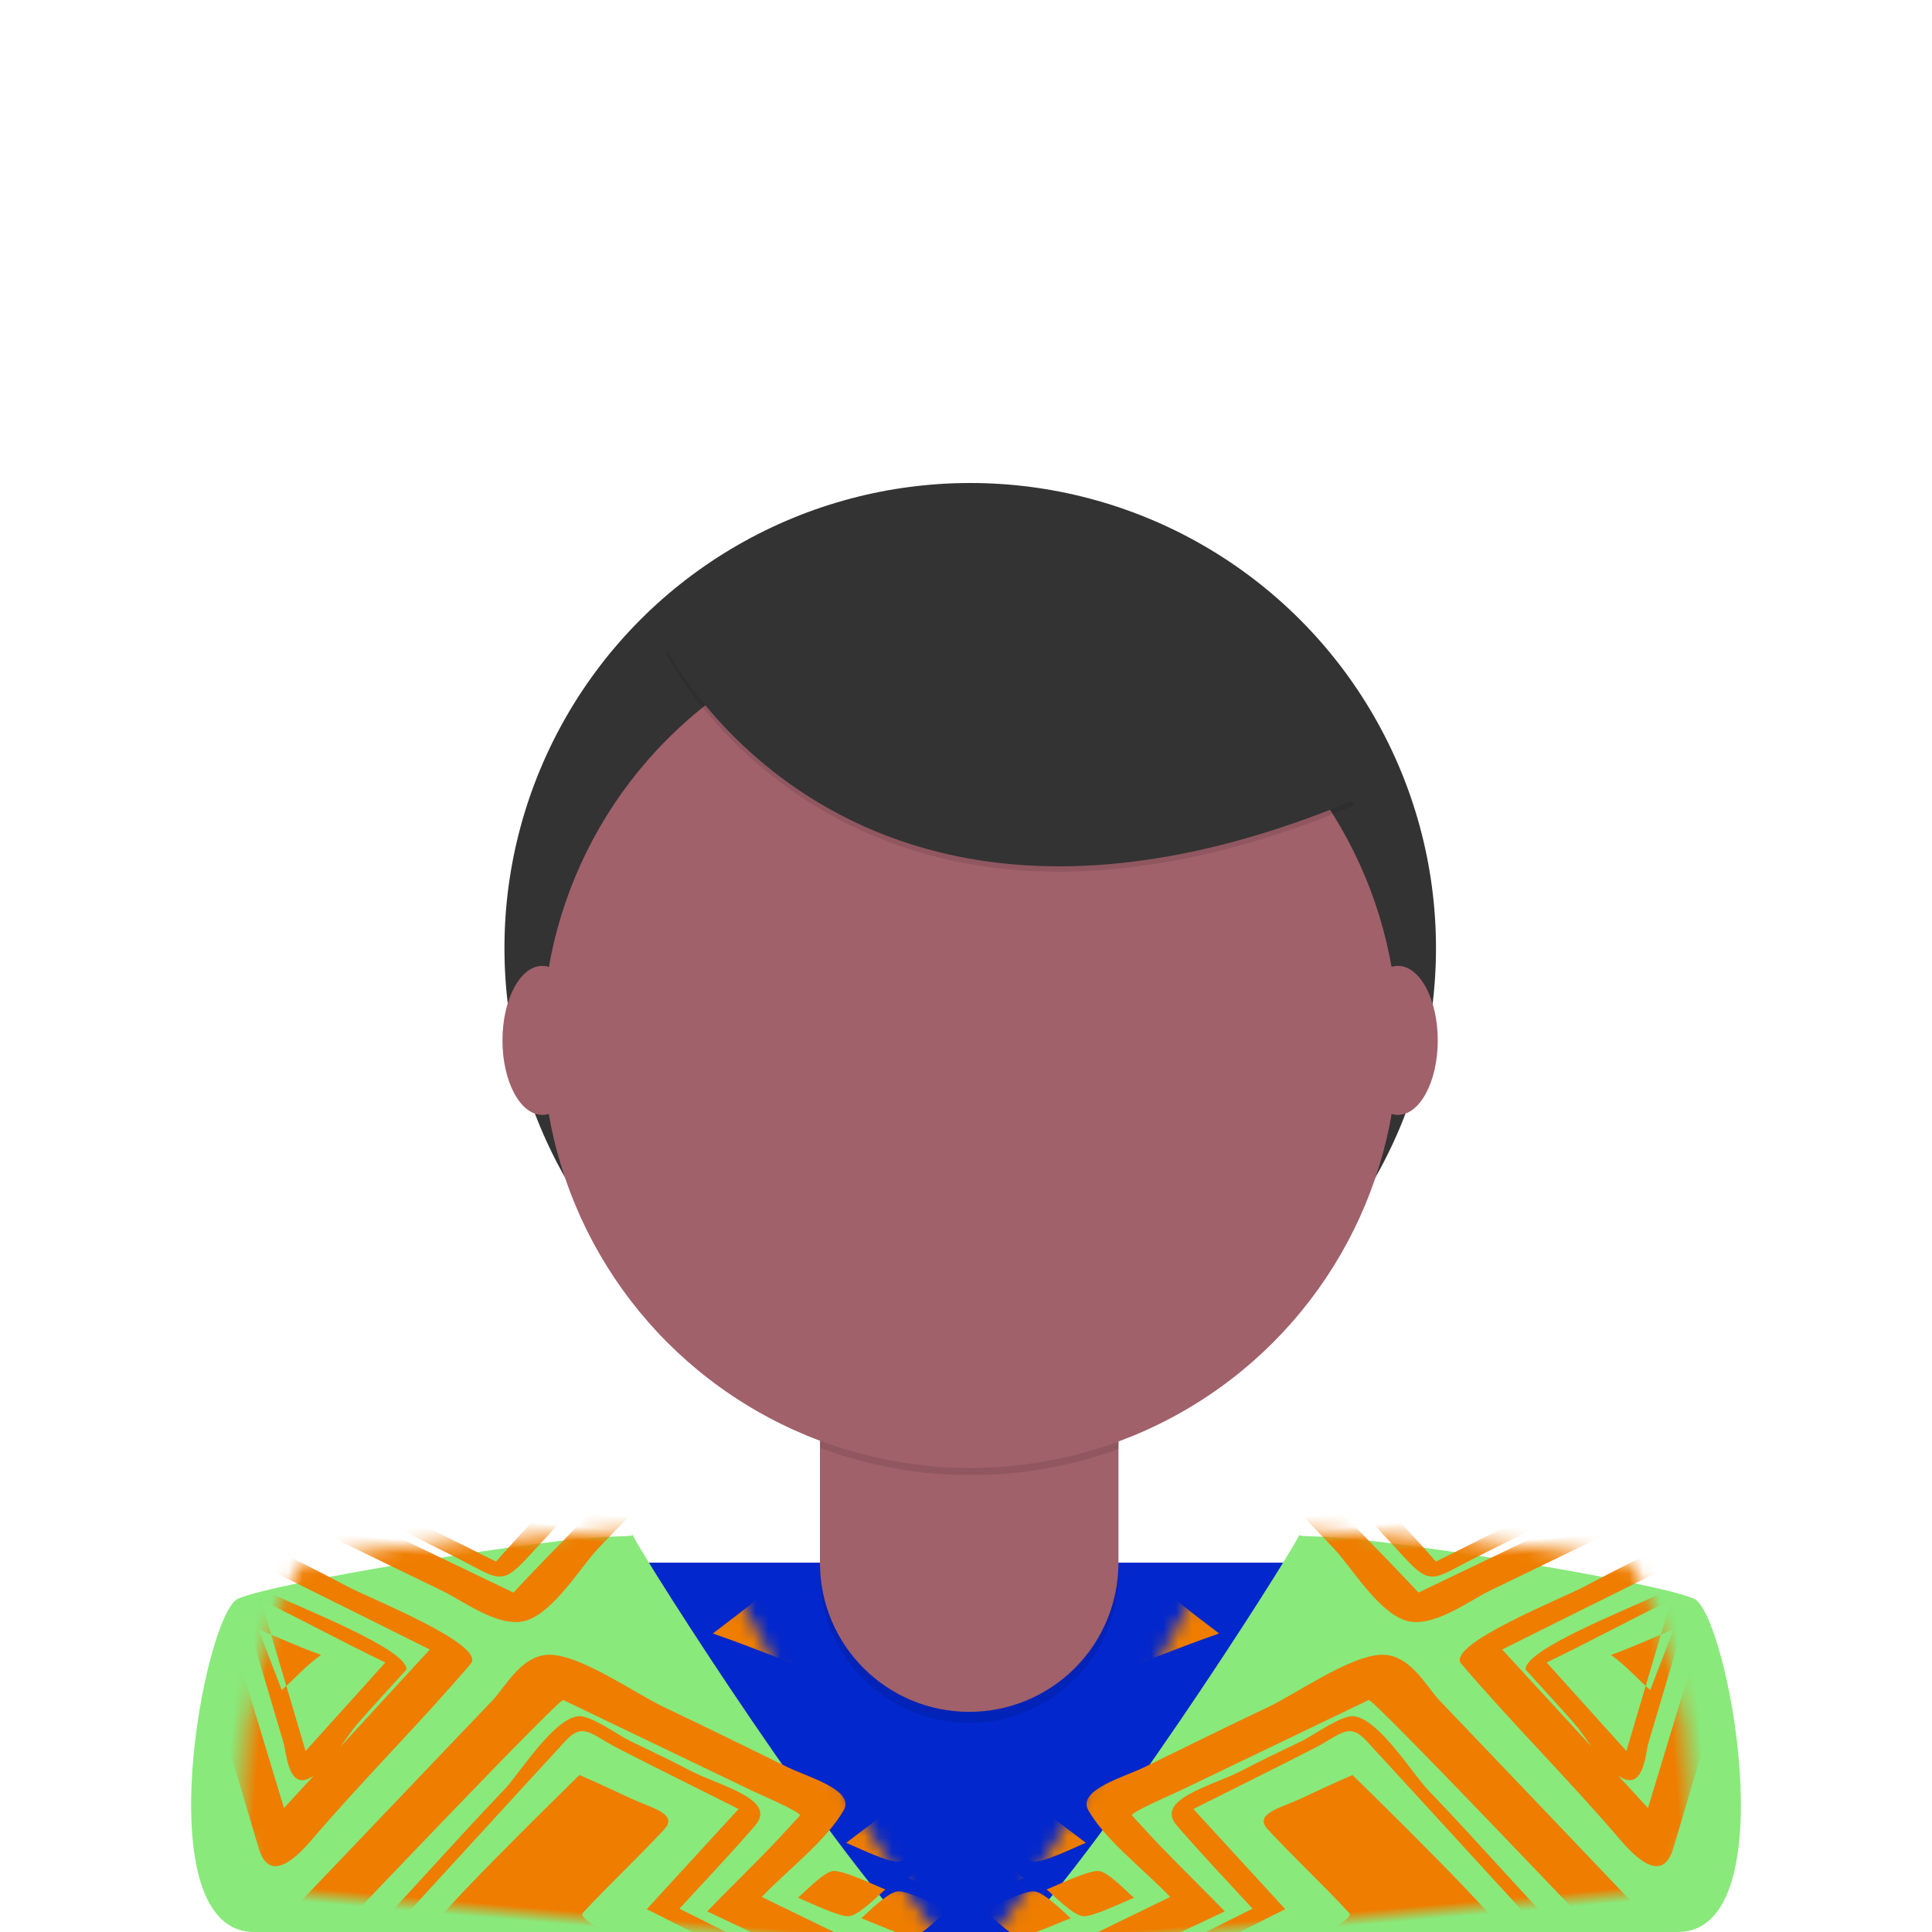 <svg xmlns="http://www.w3.org/2000/svg" xmlns:xlink="http://www.w3.org/1999/xlink" width="136" height="136" viewBox="0 0 136 136">
    <defs>
        <path id="prefix__a" d="M28.741.245C23.255.66 6.452 3.378 3.759 4.536 1.397 5.553-2.845 28 4.89 28h46.25C43.885 20.103 30.868-.62 31.553.016c.172.16-.97.089-2.812.229z"/>
        <path id="prefix__c" d="M28.741.245C23.255.66 6.452 3.378 3.759 4.536 1.397 5.553-2.845 28 4.89 28h46.25C43.885 20.103 30.868-.62 31.553.016c.172.16-.97.089-2.812.229z"/>
    </defs>
    <g fill="none" fill-rule="evenodd" transform="translate(13 34)">
        <path fill="#0227CC" fill-rule="nonzero" d="M81.706 76h-52.84s-5.868.49-9.626 7.424c-1.5 2.769-2.24 5.898-2.24 9.06V102h76.806v-9c0-1.88-.257-3.752-.806-5.546C89.694 76.666 81.706 76 81.706 76"/>
        <ellipse cx="55.297" cy="32.739" fill="#333" fill-rule="nonzero" rx="32.787" ry="32.739"/>
        <path fill="#000" fill-rule="nonzero" d="M44.715 60.009h21.008V76.79c0 5.792-4.7 10.487-10.5 10.49-5.801 0-10.504-4.697-10.504-10.49V60.01h-.004z" opacity=".1"/>
        <path fill="#A0616A" fill-rule="nonzero" d="M45.381 59.23h19.684c.368 0 .666.298.666.666v16.117c0 2.783-1.106 5.452-3.077 7.42-1.97 1.967-4.644 3.072-7.43 3.07-5.802 0-10.505-4.695-10.505-10.488v-16.12c0-.365.296-.662.662-.665z"/>
        <path fill="#000" fill-rule="nonzero" d="M44.753 67.93c6.77 2.526 14.224 2.547 21.008.058v-2.58H44.753v2.523z" opacity=".1"/>
        <ellipse cx="55.297" cy="39.265" fill="#A0616A" fill-rule="nonzero" rx="30.113" ry="30.069"/>
        <path fill="#000" fill-rule="nonzero" d="M33.847 11.914S46.538 37.637 82.337 22.7L74.004 9.65 59.228 4.354l-25.381 7.56z" opacity=".1"/>
        <path fill="#333" fill-rule="nonzero" d="M33.847 11.537s12.691 25.723 48.49 10.78l-8.334-13.05-14.775-5.294-25.381 7.564z"/>
        <ellipse cx="25.172" cy="39.237" fill="#A0616A" fill-rule="nonzero" rx="2.802" ry="5.245"/>
        <ellipse cx="85.406" cy="39.237" fill="#A0616A" fill-rule="nonzero" rx="2.802" ry="5.245"/>
        <g transform="translate(0 74)">
            <mask id="prefix__b" fill="#fff">
                <use xlink:href="#prefix__a"/>
            </mask>
            <use fill="#89E97B" fill-rule="nonzero" xlink:href="#prefix__a"/>
            <path fill="#EF7D00" fill-rule="nonzero" d="M-20.543 112.937c.76-.684 1.517-1.365 2.27-2.051.249-.226 3.268.755 3.807.902-.385.374-1.621 2.007-2.29 2.147-.699.144-3.143-.807-3.787-.998m-4.557 3.177c.38-.383 1.614-2.01 2.286-2.148.7-.15 3.14.802 3.79.995-.764.68-1.523 1.366-2.271 2.054-.24.222-3.266-.764-3.805-.902m10.634-.136c-.357.304-1.79 2.001-2.288 2.095-.586.106-3.187-.823-3.79-.973.727-.703 1.474-1.392 2.233-2.079.288-.249 3.316.803 3.845.957m4.557-2.06c-.355.309-1.789 1.997-2.289 2.089-.586.107-3.19-.82-3.788-.97.397-.38 1.69-1.994 2.4-2.108.688-.115 3.049.803 3.677.99m-20.546 8.925c.912.364 2.767.654 2.216 1.4-.495.67-1.083 1.293-1.617 1.95-.281.34-1.312 2.076-1.802 2.2-.582.15-3.446-1.244-4.057-1.466-4.597-1.666-9.09-3.46-13.692-5.125 3.263-4 6.507-8.013 9.854-11.982 1.924.652 3.843 1.33 5.678 2.088 1.606.657.501 1.13-.3 2.18-.54.7-1.109 1.394-1.695 2.08-.598.686-1.215 1.364-1.76 2.067-1.053 1.375-1.513 1.342.473 2.133 2.198.87 4.5 1.603 6.702 2.475m-23.508-.16c4.11-5.323 8.234-10.64 12.34-15.96 3.935 1.552 7.87 3.11 11.808 4.659-1.94 2.512-3.883 5.018-5.824 7.529 3.512 1.387 7.029 2.77 10.539 4.16-2.18 2.815-4.436 5.585-6.53 8.431-7.442-2.941-14.89-5.879-22.333-8.82m24.485 7.348c1.426-1.853 2.854-3.705 4.29-5.56 1.852-2.412 2.687-2.625-.76-3.994-2.467-.981-4.936-1.954-7.404-2.93 1.612-2.093 3.26-4.172 4.798-6.29 1.446-1.997-2.722-2.562-4.877-3.457-1.458-.602-2.945-1.163-4.437-1.724-.79-.3-2.921-1.577-3.768-1.401-1.7.35-3.849 4.409-4.76 5.59l-5.295 6.864c-.754.981-1.51 1.956-2.259 2.934-.508.654-1.017 1.317-1.526 1.97-.152.2 2.126.962 2.472 1.1 6.152 2.44 12.34 4.83 18.491 7.269 3.07 1.213 3.328 1.842 5.036-.372m-13.4-26.404c4.523 1.7 9.033 3.4 13.548 5.101.504.187 4.023 1.357 3.854 1.581-.634.83-1.263 1.66-1.93 2.48-1.306 1.604-2.67 3.186-3.977 4.794 2.542.954 5.111 1.866 7.646 2.823.69.254 2.982.83 3.179 1.253.2.418-1.826 2.258-2.173 2.676-2.496 3.079-5.05 6.132-7.487 9.235-9.43-3.557-18.867-7.108-28.304-10.66 5.218-6.43 10.434-12.857 15.643-19.282m7.67 30.256c1.532.583 4.278 2.331 6.088 1.556 1.902-.819 3.486-4.134 4.587-5.506 1.679-2.092 3.363-4.186 5.04-6.278 1.005-1.251 3.044-2.646 1.32-3.87-2.135-1.515-6.66-2.533-9.363-3.564 1.651-2.061 4.198-4.335 5.23-6.574.692-1.496-2.744-2.126-4.16-2.665-3.041-1.16-6.056-2.341-9.117-3.472-2.03-.752-5.87-2.985-8.14-2.981-2.13.006-3.103 2.494-3.953 3.548-1.739 2.17-3.479 4.338-5.221 6.515-3.398 4.223-6.788 8.452-10.182 12.68 6.14 2.339 12.278 4.677 18.416 7.008 3.158 1.204 6.307 2.402 9.454 3.603m58.72-27.859c-5.214 6.428-10.439 12.855-15.649 19.284-5.78-2.252-11.613-4.45-17.484-6.582.994-1.23 1.925-2.483 2.927-3.714.423-.522 3.285-3.117 3.055-3.66-.228-.54-4.681-1.707-5.449-1.998-1.807-.676-3.577-1.402-5.377-2.082 3.306-3.936 6.437-7.939 9.66-11.905 9.438 3.551 18.88 7.103 28.317 10.657M-5.8 93.496c-1.925.825-3.447 4.124-4.584 5.502-1.72 2.078-3.358 4.18-5.04 6.271-.78.974-3.205 2.77-1.464 3.782 2.601 1.516 6.517 2.507 9.51 3.646-1.752 2.18-3.5 4.36-5.247 6.534-1.136 1.405 3.603 2.48 4.732 2.91l8.7 3.31c2.412.915 5.433 2.602 8.115 2.94 1.887.242 3.373-2.98 4.051-3.823l5.313-6.617c.886-1.103 9.952-12.27 9.782-12.336-6.107-2.323-12.216-4.644-18.322-6.965-3.154-1.203-6.304-2.402-9.456-3.6-1.53-.58-4.275-2.332-6.09-1.554m32.86 27.682l4.048 10.324-9.114-3.705c1.755-2.18 3.315-4.438 5.066-6.619m-2.271 8.012c1.486.6 4.296 2.257 6.01 2.311 1.276.04-1.787-6.554-2.157-7.464l-1.91-4.744c-.764-1.898-1.3-1.342-2.496.115-1.036 1.274-6.187 6.314-5.142 7.532 1.898.748 3.81 1.482 5.695 2.25m1.762-1.818c-1.533-.492-3.007-1.045-4.557-1.514.835-.87 1.666-1.745 2.501-2.616l2.056 4.13m-6.076-19.056c-4.123 5.32-8.239 10.64-12.351 15.959-3.887-1.613-7.82-3.167-11.801-4.658 1.934-2.51 3.882-5.018 5.82-7.527l-10.532-4.16c2.259-2.783 4.343-5.62 6.522-8.435 7.443 2.943 14.89 5.878 22.342 8.82m-27.752-4.231c-1.154 1.522-4.256 3.516-1.558 4.616 2.856 1.165 5.793 2.257 8.7 3.372-1.358 1.706-2.72 3.412-4.074 5.12-1.871 2.351-1.118 2.225 2.202 3.498l6.896 2.65c3.62 1.387 3.401 1.396 5.396-1.102 3.357-4.202 6.76-8.39 10.112-12.597.266-.334 1.726-1.656 1.587-1.99-.122-.29-2.128-.815-2.527-.97-1.317-.503-2.63-1.008-3.942-1.511l-9.468-3.634c-1.667-.637-3.353-1.243-5.029-1.87-.87-.33-2.536-1.346-3.536-1.186-1.46.228-3.998 4.605-4.759 5.604m3.764 1.292c1.037-1.277 1.999-2.568 3.111-3.815 5.988 2.16 11.906 4.395 17.838 6.616-2.546 3.015-4.897 6.102-7.446 9.119-.8.947-1.6 1.892-2.4 2.836-.113.135-2.502-.844-2.893-.99l-3.31-1.237c-1.12-.42.245-1.328.75-1.987 1.18-1.538 2.562-2.991 3.747-4.528 1.066-1.39.701-1.196-1.28-1.983-1.019-.4-2.077-.753-3.124-1.12-1.04-.37-2.07-.756-3.083-1.154-1.556-.618-2.85-.603-1.91-1.757m2.72 26.555c-1.053.956-2.023 1.938-3.018 2.924-.5.496-2.19 2.644-2.947 2.823-.782.178-3.807-.965-4.596-1.194-1.544-.437-3.061-.88-4.63-1.268 1.027-.94 2.069-1.869 3.051-2.842.54-.539 2.136-2.743 3.017-2.92.857-.17 3.697 1.054 4.525 1.29 1.523.433 3.059.804 4.598 1.186m34.94 1.637c-5.57-2.198-11.138-4.398-16.707-6.606-.188-.072 8.436-10.946 9.225-11.979 2.497 6.202 4.988 12.395 7.482 18.585m-9.78-18.362c-1.727 2.26-3.559 4.481-5.209 6.766-.842 1.17-6.248 6.68-4.365 7.481 6.015 2.545 12.277 4.775 18.287 7.31 1.67.706 4.924 1.951 3.914-.587-1.036-2.605-2.077-5.212-3.12-7.823-1.925-4.837-3.857-9.678-5.786-14.517-.952-2.398-3.107.573-3.722 1.37m-10.3-29.89c.15.372.298.745.45 1.117.24.59.477 1.184.715 1.778.048.113.095.229.14.342l1.138 2.819c.812 2.019 1.631 4.037 2.447 6.06-3.42-1.35-6.82-2.714-10.26-4.024-1.788-.681-3.565-1.373-5.342-2.075-.23-.09-.464-.18-.694-.273-.233-.092-.357-.186-.41-.282-.035-.13.102-.318.369-.69.117-.12.24-.245.35-.385.968-1.253 1.942-2.51 2.909-3.763 1.838-2.368 3.738-4.717 5.575-7.093l2.613 6.47m-3.385-9.522c-1.569-.37-2.375 1.585-2.936 2.313-2.451 3.2-4.905 6.4-7.357 9.606-.74.958-3.422 3.255-2.515 4.35.558.67 1.424.902 2.359.932.228.094.446.185.712.29 2.876 1.148 5.76 2.293 8.64 3.443 2.952 1.175 5.898 2.352 8.849 3.528 2.46.978 2.198-.909 1.745-2.039-.36-.897-2.525-6.65-3.961-9.911-1.15-2.88-2.3-5.76-3.455-8.643-.356-.898-.717-3.55-2.081-3.868m-30.467-6.388c-1.697-.676-.115-1.583.657-2.624.6-.816 1.37-1.594 2.021-2.392 1.575.57 17.951 6.572 17.833 6.715-1.686 2.07-3.37 4.138-5.052 6.21-.839 1.03-1.664 2.072-2.525 3.093-.604.715-1.686 2.966-2.91 2.505-1.425-.53-2.872-1.02-4.266-1.594-2.267-.933-1.793-.852-.538-2.483.441-.571 4.881-5.592 4.478-5.753-3.2-1.273-6.506-2.408-9.698-3.677m8.359-35.594c-4.12 5.374-8.23 10.75-12.349 16.123-3.889-1.627-7.821-3.199-11.803-4.71 1.942-2.533 3.881-5.068 5.823-7.6l-10.534-4.207c1.701-2.114 3.302-4.26 4.908-6.412 1.045-1.402.951-2.37 3.01-1.547 1.395.552 2.793 1.113 4.189 1.666 5.586 2.23 11.172 4.46 16.756 6.687m-17.938-8.486c-.86-.33-2.535-1.344-3.538-1.187-1.46.234-3.997 4.603-4.755 5.606-1.155 1.522-4.26 3.515-1.557 4.615 2.856 1.17 5.79 2.26 8.698 3.374-1.36 1.705-2.721 3.413-4.074 5.119-1.873 2.352-1.119 2.225 2.203 3.498 2.294.883 4.598 1.767 6.894 2.644 3.621 1.39 3.404 1.407 5.397-1.096 3.352-4.206 6.762-8.387 10.112-12.595.267-.334 1.723-1.66 1.587-1.992-.12-.29-2.13-.816-2.528-.97-1.314-.502-2.628-1.005-3.942-1.51-3.148-1.208-6.275-2.455-9.459-3.615-1.692-.616-3.364-1.25-5.038-1.891m-4.958 5.32c.606-.82 1.325-1.608 2.023-2.393 1.572.572 17.944 6.571 17.835 6.716-1.69 2.07-3.375 4.135-5.06 6.203-.835 1.034-1.657 2.076-2.522 3.098-.602.716-1.683 2.964-2.905 2.507l-4.436-1.664c-2.254-.848-1.48-1.015-.29-2.52.702-.885 5.115-5.362 4.015-5.8-3.071-1.22-6.254-2.303-9.316-3.525-1.693-.668-.114-1.578.656-2.622m19.81 32.62c5.588 2.225 11.17 4.455 16.758 6.683-4.122 5.373-8.233 10.746-12.349 16.123-3.891-1.63-7.824-3.197-11.803-4.713 1.939-2.533 3.878-5.068 5.82-7.599-3.51-1.405-7.021-2.8-10.531-4.206 1.699-2.114 3.3-4.259 4.906-6.411 1.048-1.399.953-2.37 3.01-1.55 1.395.555 2.795 1.114 4.19 1.673m-9.473 3.65c-1.156 1.522-4.26 3.515-1.558 4.614 2.855 1.168 5.794 2.257 8.698 3.373-1.353 1.702-2.79 3.397-4.072 5.124-.414.552-1.588 1.485-1.212 2.129.326.56 2.679 1.085 3.413 1.366 2.295.885 4.598 1.764 6.896 2.644 3.618 1.39 3.408 1.402 5.393-1.097 3.352-4.206 6.762-8.39 10.113-12.596.266-.336 1.726-1.657 1.588-1.99-.12-.29-2.13-.816-2.529-.972-1.313-.502-2.627-1.003-3.94-1.51-3.152-1.208-6.274-2.451-9.461-3.616-1.691-.615-3.363-1.247-5.034-1.89-.863-.331-2.545-1.341-3.54-1.187-1.46.237-3.997 4.606-4.755 5.608M-5.811 89.17c-5.779-2.253-11.612-4.448-17.482-6.586.996-1.229 1.925-2.48 2.928-3.71.422-.522 3.286-3.12 3.054-3.662-.228-.54-4.679-1.705-5.446-1.991-1.81-.683-3.578-1.41-5.382-2.088 3.304-3.936 6.443-7.938 9.663-11.905C-9.036 62.78.402 66.33 9.839 69.884L-5.81 89.172m14.557-21.22C7.189 67.36 5.632 66.77 4.08 66.17c-3.196-1.215-6.394-2.437-9.595-3.656l-9.43-3.6c-1.53-.583-4.265-2.33-6.076-1.556-1.92.828-3.438 4.125-4.574 5.503-1.713 2.079-3.35 4.189-5.025 6.28-.78.976-3.2 2.772-1.461 3.786 2.594 1.518 6.5 2.507 9.488 3.647-1.659 2.065-4.187 4.338-5.223 6.573-.698 1.493 2.749 2.133 4.154 2.669 3.03 1.156 6.065 2.312 9.093 3.47 1.985.758 5.88 2.99 8.116 2.982 2.134-.008 3.103-2.495 3.945-3.55 1.736-2.171 3.475-4.339 5.213-6.51C4.474 80 6.238 77.793 8.01 75.584c.812-1.012 1.62-2.025 2.434-3.04.467-.583 2.643-2.486 2.419-3.022-.2-.479-3.39-1.292-4.115-1.57m1.618 16.057l1.48 3.41c.047.313.186.69.363 1.075.166.564.393 1.18.772 1.546l1.417 3.26c-3.072-1.053-6.036-2.233-9.114-3.288 1.757-1.98 3.32-4.028 5.082-6.003m-4.99 4.09c-.45.507-1.304 1.176-1.478 1.79-.006.01-.014.017-.02.027-.212.238-.103.422.125.572.012.012.014.029.025.045.538.62 4.398 1.533 5.424 1.89 1.518.532 7.5 3.45 6.309.836-.364-.804-1.557-4.264-2.617-5.74l-1.241-2.722c-1.12-2.457-1.389-2.346-3.394-.17-1.053 1.136-2.051 2.295-3.05 3.455l-.083.016M-22.522 52c-5.78-2.267-11.611-4.475-17.482-6.623.993-1.234 1.923-2.495 2.927-3.732.42-.525 3.284-3.136 3.055-3.68-.229-.545-4.682-1.713-5.45-2.009-1.807-.682-3.575-1.407-5.377-2.091 2.175-2.605 4.233-5.256 6.36-7.88 1.029-1.282 2.06-2.555 3.095-3.837.406-.504 4.225 1.256 5.24 1.624 7.84 2.841 15.52 5.9 23.284 8.839C-12.086 39.074-17.306 45.533-22.522 52m18.673-20.68c-.201-.484-3.39-1.294-4.116-1.57-1.558-.592-3.111-1.188-4.663-1.78-3.2-1.217-6.395-2.44-9.593-3.66-3.143-1.197-6.288-2.399-9.43-3.597-1.533-.582-4.266-2.335-6.077-1.556-1.922.824-3.437 4.128-4.573 5.502-1.717 2.078-3.35 4.186-5.024 6.28-.78.968-3.208 2.772-1.466 3.784 2.61 1.516 6.5 2.508 9.49 3.65-1.748 2.178-3.495 4.356-5.238 6.536-1.084 1.356 3.099 2.292 4.168 2.703 3.032 1.156 6.064 2.315 9.098 3.473 1.98.751 5.877 2.986 8.114 2.98 2.13-.007 3.094-2.494 3.941-3.553 1.743-2.166 3.474-4.339 5.212-6.51 1.773-2.208 3.538-4.416 5.307-6.62.81-1.016 1.617-2.029 2.431-3.045.465-.58 2.643-2.477 2.42-3.016m15.713 59.6c-1.18-.135-2.601-.811-3.512-1.094-.05-.017-.039-.086.011-.177.094-.521 1.572-1.799 1.877-2.111.025-.006.046.011.068.008.209-.2.382-.37.453-.441l.509 1c.749.904 1.347 2.618 1.607 3.13l-1.014-.315M-3.832 55.098l-4.556-1.445c.885-.878 1.636-1.8 2.487-2.684.69 1.378 1.378 2.753 2.07 4.13m-1.022-8.26c1.351 3.445 2.704 6.883 4.06 10.325-3.074-1.161-6.04-2.467-9.115-3.624 1.686-2.238 3.37-4.47 5.055-6.701M.2 59.206c1.327.31-.26-2.758-.41-3.135-.624-1.578-1.252-3.157-1.878-4.73-.574-1.453-1.147-2.898-1.723-4.347-.732-1.849-1.287-1.328-2.452.117-1.018 1.274-6.059 6.404-5.027 7.584 3.625 1.45 7.544 3.592 11.49 4.511m2.044 2.087c-5.56-2.206-11.155-4.368-16.71-6.569 3.084-4.007 6.164-8.012 9.25-12.016 2.488 6.195 4.97 12.387 7.46 18.585M-6 40.923c-1.72 2.248-3.509 4.474-5.228 6.723-.928 1.212-6.247 6.606-4.351 7.529l18.298 7.302c1.71.688 4.894 1.859 3.893-.651-1.033-2.585-2.064-5.174-3.098-7.762-1.937-4.86-3.878-9.723-5.815-14.585-.967-2.425-3.164.744-3.7 1.443m-16.102 52.655c.305.086.617.156.922.236 1.226.176 2.426.558 3.678.952-.9 1.022-2.059 1.928-3.022 2.92l-.122.03c-.583.61-2.153 2.641-2.823 2.797-.725.169-3.85-1.062-4.626-1.27-.376-.101-.758-.194-1.134-.293-1.132-.203-2.248-.575-3.465-.899.593-.543 1.176-1.095 1.765-1.644.433-.421.861-.848 1.256-1.28l.13-.028c.607-.662 2.077-2.648 2.916-2.814.86-.172 3.699 1.055 4.525 1.293m95.747 1.808c.763-.684 1.52-1.365 2.27-2.051.25-.226 3.268.755 3.807.9-.383.375-1.62 2.008-2.286 2.15-.703.142-3.144-.808-3.792-1m-5.52 26.826c4.618 1.744 9.237 3.488 13.857 5.226.447.17 3.61 1.205 3.442 1.43-.638.831-1.266 1.657-1.928 2.48-1.309 1.613-2.673 3.192-3.982 4.803 2.542.953 5.11 1.863 7.647 2.823.691.262 2.982.83 3.182 1.255.197.419-1.83 2.26-2.172 2.683-2.494 3.079-5.057 6.132-7.49 9.242-9.436-3.56-18.868-7.115-28.303-10.67 1.37-1.696 15.443-19.384 15.747-19.27m19.637 26.944c1.673-2.141 3.344-4.283 5.019-6.418.594-.76 3.407-3.136 1.449-3.902-3.155-1.232-6.309-2.461-9.462-3.691 1.648-2.11 4.17-4.429 5.214-6.719.7-1.526-2.745-2.171-4.15-2.723-3.03-1.184-6.039-2.394-9.088-3.547-2.02-.765-5.85-3.05-8.111-3.045-2.132.005-3.088 2.549-3.94 3.626-1.733 2.22-3.473 4.431-5.208 6.652-3.38 4.319-6.759 8.639-10.145 12.96 6.122 2.386 12.237 4.774 18.355 7.16 3.144 1.223 6.285 2.456 9.42 3.676m3.254-12.706c2.076.792 3.09.726 1.856 2.22-.74.901-1.555 1.78-2.303 2.69-1.072 1.3-2.614.046-4.336-.568-1.657-.594-3.277-1.24-4.908-1.867-3.015-1.156-6.124-2.214-9.156-3.344-.608-.222 8.662-11.005 9.714-12.238 1.236.416 2.446.846 3.653 1.293 1.517.566 3.554.796 2.637 1.99-1.672 2.146-3.536 4.212-5.204 6.357-.592.776 6.747 2.972 8.047 3.467M49.2 132.534c-2.486-6.19-4.968-12.384-7.458-18.584 5.56 2.208 11.153 4.369 16.71 6.572-3.083 4.006-6.164 8.011-9.252 12.012m3.084-16.961c-3.047-1.303-6.21-2.482-9.312-3.732-1.065-.431-5.074-2.135-4.123.27l5.736 14.543c1.031 2.616 2.062 5.226 3.09 7.839 1.004 2.541 2.843.212 3.717-1.014 3.193-4.465 6.823-8.768 10.015-13.242 1.019-1.432-7.582-4.003-9.123-4.664m19.84-17.01c.378-.384 1.613-2.009 2.285-2.148.702-.15 3.14.803 3.791.997-.767.68-1.523 1.362-2.272 2.052-.239.224-3.265-.764-3.803-.902m-25.826 19.519c3.072 1.165 6.037 2.467 9.114 3.627-1.684 2.236-3.368 4.465-5.057 6.698-1.35-3.441-2.704-6.884-4.057-10.325m4.363 11.245c1.31-.663 2.437-3.194 3.188-4.217 1.01-1.368 2.058-2.716 3.082-4.073-.021-1.428-7.92-3.703-9.7-4.422-2.008-.81-2.946-1.033-2.195.865.622 1.577 1.243 3.157 1.867 4.735.625 1.584 1.249 3.162 1.87 4.744.232.582.57 3.028 1.888 2.368m30.576-31.933c-.353.308-1.792 2.004-2.29 2.095-.587.107-3.188-.823-3.786-.972.727-.704 1.47-1.39 2.234-2.08.285-.247 3.316.805 3.842.958m3.038-2.061c-.354.309-1.788 1.997-2.285 2.09-.588.109-3.19-.818-3.79-.97.392-.382 1.687-1.996 2.399-2.109.689-.116 3.049.803 3.676.989m-34.94 24.814c1.506.484 2.993 1.01 4.558 1.424-.996.839-1.687 1.814-2.537 2.706-.677-1.38-1.347-2.755-2.02-4.13M63.73 104.26c.912.362 2.767.652 2.216 1.398-.494.67-1.085 1.293-1.617 1.95-.281.34-1.312 2.078-1.803 2.2-.58.15-3.444-1.245-4.058-1.465-4.597-1.667-9.091-3.462-13.689-5.126 3.262-4 6.503-8.013 9.851-11.982 1.925.654 3.843 1.33 5.679 2.09 1.606.654.503 1.127-.3 2.178-.542.7-1.109 1.396-1.696 2.08-.594.686-1.215 1.364-1.76 2.069-1.053 1.373-1.513 1.341.474 2.13 2.199.871 4.501 1.602 6.703 2.478m-21.99-.162c4.112-5.323 8.232-10.64 12.344-15.96 3.938 1.554 7.87 3.11 11.807 4.66-1.939 2.511-3.883 5.019-5.824 7.529 3.511 1.387 7.03 2.77 10.537 4.16-2.18 2.812-4.434 5.585-6.528 8.43-7.44-2.941-14.892-5.879-22.335-8.82m24.486 8.379c1.426-1.85 2.854-3.703 4.285-5.556 1.857-2.413 2.691-2.627-.755-3.996-2.467-.981-4.936-1.954-7.405-2.932 1.614-2.09 3.26-4.17 4.799-6.289 1.446-1.995-2.72-2.563-4.874-3.454-1.461-.603-2.95-1.165-4.44-1.726-.789-.3-2.922-1.576-3.77-1.401-1.698.35-3.846 4.409-4.757 5.59-1.766 2.286-3.53 4.577-5.298 6.866-.752.979-1.51 1.954-2.258 2.932-.509.656-1.018 1.317-1.526 1.97-.152.202 2.125.962 2.474 1.1 6.149 2.44 12.336 4.829 18.49 7.269 3.067 1.213 3.328 1.842 5.035-.372M52.822 85.04c4.525 1.703 9.035 3.402 13.552 5.104.502.187 4.02 1.353 3.852 1.578-.633.834-1.264 1.662-1.93 2.481-1.307 1.605-2.669 3.187-3.977 4.796 2.542.951 5.113 1.866 7.645 2.822.689.257 2.984.83 3.183 1.255.197.417-1.828 2.255-2.175 2.675-2.493 3.078-5.052 6.13-7.487 9.231-9.43-3.555-18.87-7.105-28.303-10.656 5.216-6.429 10.432-12.859 15.641-19.286m7.673 31.29c1.535.583 4.28 2.33 6.088 1.555 1.904-.816 3.488-4.133 4.59-5.504 1.677-2.093 3.362-4.188 5.038-6.28 1.003-1.251 3.04-2.646 1.32-3.87-2.138-1.515-6.661-2.532-9.364-3.563 1.653-2.063 4.2-4.336 5.232-6.576.693-1.495-2.747-2.124-4.162-2.664-3.04-1.16-6.055-2.34-9.117-3.471-2.028-.752-5.869-2.988-8.138-2.981-2.131.005-3.104 2.492-3.953 3.548-1.74 2.17-3.48 4.337-5.222 6.514-3.4 4.223-6.788 8.454-10.183 12.682 6.141 2.337 12.28 4.677 18.417 7.007 3.157 1.203 6.307 2.402 9.454 3.604m-3.565 24.866c3.083-4.023 6.176-8.042 9.259-12.065l2.314-3.013c1.139-1.482 1.776-.631 3.69.155 2.95 1.202 5.923 2.356 8.888 3.536l-5.826 7.589c3.515 1.392 7.025 2.793 10.538 4.185-2.175 2.835-4.43 5.636-6.53 8.502-7.44-2.962-14.888-5.928-22.333-8.889m24.487 8.45c1.429-1.852 2.853-3.707 4.284-5.56 1.858-2.41 2.691-2.625-.757-3.995-2.464-.978-4.935-1.955-7.403-2.928 1.612-2.092 3.265-4.17 4.798-6.292 1.444-1.996-2.722-2.56-4.874-3.451-1.461-.61-2.946-1.162-4.442-1.726-.789-.3-2.913-1.58-3.77-1.403-1.75.36-3.776 4.429-4.743 5.626-1.822 2.254-3.553 4.548-5.307 6.831-.754.973-1.509 1.955-2.262 2.93-.506.658-1.018 1.312-1.522 1.972-.154.2 2.121.956 2.47 1.096 6.15 2.442 12.338 4.83 18.493 7.273 3.064 1.206 3.324 1.844 5.035-.374m37.336-5.754c-5.78-2.268-11.614-4.474-17.486-6.622.998-1.237 1.928-2.496 2.93-3.732.422-.528 3.286-3.137 3.058-3.68-.232-.548-4.683-1.715-5.45-2.008-1.81-.68-3.578-1.408-5.378-2.093 2.175-2.604 4.233-5.254 6.36-7.88 1.024-1.281 2.06-2.555 3.094-3.839.407-.5 4.225 1.259 5.24 1.625 7.838 2.842 15.52 5.9 23.285 8.84-5.216 6.462-10.435 12.922-15.653 19.39m3.304-.59c1.742-2.229 3.476-4.466 5.213-6.695 1.77-2.273 3.536-4.542 5.307-6.808.81-1.046 1.615-2.087 2.43-3.133.468-.597 2.646-2.548 2.42-3.1-.204-.5-3.39-1.333-4.116-1.62-1.557-.606-3.111-1.22-4.665-1.829-3.2-1.251-6.392-2.51-9.594-3.764-3.143-1.229-6.286-2.466-9.43-3.698-1.529-.598-4.263-2.402-6.07-1.602-1.925.85-3.443 4.247-4.576 5.66-1.718 2.135-3.353 4.304-5.026 6.459-.78.996-3.207 2.85-1.462 3.89 2.608 1.557 6.498 2.582 9.489 3.754-1.75 2.24-3.497 4.479-5.24 6.723-1.081 1.391 3.099 2.355 4.169 2.778 3.032 1.188 6.066 2.381 9.096 3.574m-4.567-21.356c.608-.82 1.323-1.61 2.023-2.39 1.57.568 17.944 6.566 17.832 6.714-1.688 2.068-3.374 4.134-5.056 6.205-.836 1.034-1.656 2.075-2.525 3.1-.6.713-1.686 2.962-2.904 2.503-1.484-.557-2.959-1.107-4.435-1.664-2.254-.846-1.48-1.015-.294-2.52.706-.882 5.12-5.36 4.016-5.8-3.068-1.224-6.253-2.304-9.316-3.528-1.694-.666-.11-1.578.66-2.619m24.412 3.167c-4.12 5.372-8.233 10.749-12.345 16.123-3.895-1.63-7.829-3.198-11.806-4.714l5.82-7.597c-3.509-1.402-7.021-2.806-10.532-4.205 1.699-2.116 3.3-4.26 4.906-6.413 1.048-1.405.953-2.37 3.011-1.548 1.394.554 2.792 1.112 4.191 1.669l16.755 6.685m-19.456-7.453c-.862-.33-2.538-1.344-3.538-1.187-1.46.236-4 4.606-4.758 5.606-1.152 1.52-4.257 3.515-1.557 4.615 2.857 1.168 5.796 2.261 8.698 3.375-1.357 1.705-2.72 3.41-4.074 5.116-1.872 2.353-1.116 2.228 2.204 3.501 2.295.882 4.595 1.766 6.896 2.642 3.62 1.392 3.401 1.405 5.397-1.096 3.347-4.207 6.758-8.384 10.11-12.595.267-.333 1.722-1.658 1.588-1.99-.122-.29-2.13-.817-2.528-.971-1.316-.502-2.631-1.004-3.94-1.51-3.154-1.208-6.278-2.452-9.462-3.614-1.693-.613-3.363-1.25-5.036-1.892M44.767 83.623c-.166.216-.322.437-.483.654-.074.077-.147.149-.214.236-1.025 1.319-2.061 2.632-3.112 3.942-1.832 2.284-3.595 4.605-5.38 6.91-.874-2.157-1.74-4.308-2.615-6.467l-.45-1.119c-.24-.59-.48-1.184-.718-1.777-.048-.113-.09-.228-.138-.34-.38-.94-.758-1.88-1.14-2.82l-2.448-6.061c5.446 2.148 10.92 4.253 16.365 6.396.3.147.376.293.333.447m-.825-2.405c-.34-.107-.644-.204-.85-.291-2.851-1.198-5.748-2.386-8.679-3.484-2.981-1.117-5.905-2.314-8.846-3.481-2.487-.99-2.214.874-1.748 2.04.36.898 2.524 6.634 3.965 9.895 1.152 2.884 2.305 5.767 3.46 8.648.348.873.698 3.558 2.088 3.873 1.605.364 2.408-1.625 2.939-2.312 2.46-3.21 5.093-6.373 7.45-9.62.684-.944 2.958-2.94 2.52-4.108-.003-.004 0-.011 0-.018l-.014-.015c-.025-.064-.025-.136-.07-.192-.5-.649-1.315-.888-2.215-.936m73.753 7.253c-5.216 6.428-10.438 12.855-15.65 19.284-5.78-2.251-11.612-4.449-17.483-6.584.995-1.229 1.927-2.481 2.927-3.71.425-.524 3.287-3.12 3.054-3.663-.227-.541-4.678-1.706-5.447-1.996-1.808-.678-3.576-1.402-5.377-2.083 3.304-3.936 6.434-7.937 9.658-11.905l28.32 10.656M88.385 75.944c-1.924.825-3.45 4.125-4.585 5.5-1.718 2.079-3.357 4.184-5.038 6.275-.78.972-3.208 2.767-1.467 3.781 2.601 1.515 6.519 2.506 9.513 3.646-1.753 2.18-3.5 4.359-5.25 6.533-1.135 1.407 3.603 2.48 4.732 2.911 2.9 1.104 5.797 2.206 8.7 3.309 2.413.916 5.435 2.603 8.118 2.94 1.886.243 3.37-2.98 4.048-3.822l5.316-6.616c.886-1.104 9.952-12.271 9.778-12.337-6.104-2.325-12.212-4.643-18.32-6.966-3.154-1.204-6.303-2.402-9.456-3.6-1.531-.582-4.273-2.333-6.089-1.553m26.274 13.786c-4.124 5.32-8.238 10.639-12.351 15.959-3.888-1.613-7.82-3.167-11.799-4.658 1.932-2.51 3.878-5.02 5.818-7.528-3.51-1.388-7.023-2.774-10.533-4.16 2.26-2.783 4.342-5.62 6.52-8.433 7.446 2.94 14.897 5.877 22.345 8.82m-27.752-3.2c-1.156 1.522-4.26 3.518-1.556 4.615 2.853 1.167 5.793 2.26 8.697 3.373-1.356 1.707-2.72 3.41-4.073 5.122-1.871 2.35-1.118 2.224 2.204 3.498 2.292.883 4.595 1.763 6.894 2.648 3.62 1.387 3.403 1.398 5.395-1.102 3.355-4.204 6.762-8.39 10.111-12.596.267-.335 1.725-1.656 1.589-1.99-.12-.291-2.13-.816-2.528-.971-1.315-.502-2.629-1.008-3.94-1.51l-9.47-3.635c-1.663-.636-3.349-1.244-5.024-1.869-.874-.33-2.54-1.348-3.539-1.186-1.46.228-3.998 4.604-4.759 5.603m3.763 1.293c1.037-1.278 1.999-2.567 3.114-3.815 5.987 2.16 11.904 4.396 17.835 6.616-2.547 3.015-4.897 6.102-7.444 9.118-.8.947-1.598 1.892-2.4 2.837-.115.135-2.506-.844-2.894-.99-1.101-.416-2.205-.827-3.308-1.237-1.123-.42.245-1.33.747-1.987 1.18-1.537 2.562-2.995 3.749-4.53 1.064-1.389.702-1.194-1.28-1.98-1.02-.402-2.079-.756-3.124-1.123-1.04-.367-2.07-.755-3.08-1.153-1.559-.62-2.855-.602-1.915-1.756m2.084 46.786c.681-.116 3.039.803 3.674.989-.352.308-1.79 1.998-2.286 2.09-.586.109-3.188-.82-3.79-.97.39-.383 1.691-1.995 2.403-2.109m.636-21.264c-1.053.954-2.024 1.938-3.02 2.924-.498.497-2.187 2.645-2.946 2.823-.782.178-3.808-.966-4.596-1.192-1.543-.436-3.063-.88-4.63-1.271 1.027-.939 2.07-1.867 3.05-2.842.537-.538 2.138-2.743 3.018-2.92.858-.17 3.697 1.055 4.525 1.29 1.52.431 3.058.806 4.599 1.188m7.596 18.125c-.384.366-1.614 1.943-2.294 2.081-.698.144-3.138-.78-3.784-.964.392-.38 1.69-1.996 2.398-2.11.69-.105 3.051.81 3.679.993m-15.192 3.165c.383-.366 1.615-1.942 2.284-2.086.705-.144 3.143.782 3.792.97-.391.377-1.687 1.985-2.403 2.103-.683.111-3.045-.807-3.673-.987m4.558-3.114c.76-.683 1.518-1.37 2.267-2.053.25-.223 3.27.757 3.809.9-.387.377-1.617 2.01-2.291 2.15-.698.15-3.14-.803-3.785-.997M33.273 31.036c2.078.791 3.09.725 1.857 2.221-.74.902-1.555 1.782-2.3 2.688-1.074 1.301-2.618.048-4.337-.568-1.66-.594-3.28-1.24-4.909-1.864-3.013-1.158-6.125-2.216-9.159-3.346-.603-.223 8.666-11.005 9.716-12.237 1.234.412 2.446.845 3.651 1.293 1.52.565 3.557.795 2.635 1.987-1.666 2.148-3.535 4.215-5.196 6.36-.598.774 6.742 2.97 8.041 3.466m-21.914-.313c3.082-4.025 6.174-8.046 9.26-12.067l2.316-3.01c1.136-1.485 1.772-.633 3.69.153 2.948 1.202 5.92 2.356 8.887 3.536-1.944 2.525-3.883 5.058-5.826 7.588 3.513 1.394 7.026 2.791 10.537 4.188-2.176 2.834-4.428 5.635-6.528 8.5l-22.336-8.888m24.486 8.446c1.43-1.85 2.855-3.703 4.288-5.56 1.855-2.405 2.689-2.623-.758-3.99-2.465-.98-4.935-1.954-7.402-2.93 1.609-2.09 3.264-4.172 4.797-6.29 1.443-1.996-2.722-2.56-4.878-3.453-1.459-.608-2.944-1.163-4.438-1.725-.79-.302-2.912-1.58-3.769-1.405-1.754.363-3.776 4.43-4.745 5.626-1.821 2.255-3.554 4.548-5.307 6.832-.757.974-1.512 1.954-2.26 2.932-.507.656-1.02 1.312-1.526 1.97-.153.199 2.125.956 2.471 1.095 6.152 2.443 12.339 4.832 18.492 7.271 3.068 1.211 3.327 1.846 5.034-.373M3.624 22.059C1.143 15.867-1.343 9.675-3.832 3.474c5.561 2.21 11.153 4.372 16.71 6.573-3.082 4.007-6.165 8.009-9.253 12.012M6.706 6.13C3.66 4.826.5 3.649-2.603 2.396c-1.066-.428-5.072-2.132-4.124.27C-4.813 7.515-2.9 12.365-.99 17.212l3.093 7.837c1.003 2.543 2.845.214 3.714-1.009 3.194-4.468 6.825-8.77 10.017-13.245C16.85 9.362 8.25 6.791 6.707 6.131m15.84 6.637c4.616 1.743 9.24 3.484 13.855 5.224.45.171 3.612 1.206 3.446 1.432-.637.83-1.269 1.657-1.933 2.48-1.306 1.612-2.669 3.193-3.979 4.803 2.542.952 5.113 1.861 7.649 2.82.689.264 2.981.834 3.18 1.258.197.418-1.828 2.259-2.172 2.684-2.49 3.078-5.057 6.134-7.487 9.24L6.802 32.038C8.17 30.343 22.24 12.656 22.548 12.768M30.02 43.02c1.534.583 4.266 2.334 6.071 1.558 1.9-.817 3.475-4.136 4.575-5.501 1.672-2.095 3.345-4.193 5.02-6.284.592-.742 3.405-3.07 1.446-3.818-3.153-1.207-6.308-2.409-9.46-3.614 1.649-2.064 4.172-4.333 5.211-6.575.697-1.497-2.743-2.127-4.149-2.667-3.029-1.158-6.037-2.342-9.085-3.47-2.023-.75-5.85-2.989-8.113-2.981-2.131.005-3.092 2.493-3.94 3.55-1.732 2.171-3.474 4.335-5.21 6.51L2.245 32.414c6.118 2.333 12.236 4.671 18.356 7.008 3.145 1.197 6.282 2.403 9.42 3.597m3.6 47.183c-.495-1.14-.99-2.282-1.487-3.42-.046-.31-.182-.677-.354-1.056-.168-.566-.395-1.184-.774-1.552-.474-1.087-.945-2.176-1.417-3.264 3.072 1.053 6.036 2.235 9.114 3.288-1.76 1.981-3.325 4.026-5.082 6.004m7.851-6.518c-.501-.611-4.413-1.544-5.412-1.894-1.464-.512-7.498-3.447-6.32-.862.364.8 1.557 4.258 2.618 5.746.407.894.81 1.787 1.218 2.678 1.12 2.454 1.464 2.485 3.434.231 1.008-1.152 2.016-2.302 3.021-3.453l.098-.018c.387-.492 1.181-1.126 1.416-1.714.027-.034.055-.063.083-.095.218-.25.098-.442-.148-.601-.005-.003-.005-.011-.008-.018m-16.44-16.83c3.083-4.018 6.175-8.04 9.257-12.062.776-1.004 1.546-2.013 2.314-3.017 1.14-1.479 1.777-.623 3.691.156 2.95 1.202 5.922 2.357 8.89 3.535-1.938 2.53-3.883 5.056-5.828 7.589 3.518 1.393 7.026 2.792 10.539 4.189-2.174 2.836-4.432 5.632-6.526 8.502-7.446-2.966-14.89-5.926-22.338-8.892m25.167 9.483c1.549-1.852 3.098-3.705 4.65-5.555.455-.552 2.242-1.948 2.074-2.584-.192-.71-2.058-1.083-2.893-1.406-2.632-1.023-5.355-1.964-8.032-2.938 1.744-2.09 3.54-4.17 5.204-6.288 1.567-1.996-2.953-2.558-5.287-3.45-1.583-.606-3.198-1.164-4.816-1.732-.856-.294-3.17-1.575-4.086-1.401-1.902.363-4.099 4.435-5.147 5.629-1.975 2.253-3.855 4.545-5.757 6.828-.817.98-1.64 1.953-2.452 2.932-.55.654-1.103 1.316-1.654 1.973-.166.199 2.305.959 2.679 1.094 6.671 2.438 13.386 4.833 20.058 7.27 3.321 1.213 3.61 1.845 5.459-.372m-1.72-9.168c2.119.81 3.04.714 1.859 2.222-.716.916-1.555 1.786-2.306 2.689-1.073 1.3-2.616.05-4.34-.57-1.656-.59-3.28-1.236-4.911-1.863-3.013-1.158-6.127-2.218-9.162-3.345-.609-.225 8.67-11.004 9.722-12.238 1.207.445 2.449.846 3.656 1.294 1.511.561 3.556.794 2.635 1.99-1.67 2.145-3.536 4.213-5.204 6.356-.597.773 6.746 2.966 8.051 3.464m-12.36-18.267c4.523 1.7 9.031 3.399 13.55 5.104.503.182 4.02 1.353 3.853 1.58-.635.827-1.264 1.658-1.928 2.479-1.306 1.607-2.672 3.187-3.98 4.796 2.543.951 5.11 1.862 7.647 2.824.688.257 2.98.828 3.178 1.25.201.417-1.824 2.26-2.171 2.678-2.494 3.078-5.057 6.13-7.488 9.231-9.433-3.552-18.865-7.106-28.304-10.656 5.212-6.432 10.43-12.857 15.642-19.286m9.13 31.287c1.535.587 4.27 2.333 6.077 1.558 1.901-.812 3.48-4.133 4.579-5.503 1.677-2.095 3.35-4.189 5.028-6.28.776-.975 3.207-2.777 1.462-3.787-2.607-1.511-6.494-2.509-9.487-3.649 1.648-2.059 4.191-4.333 5.22-6.574.69-1.495-2.738-2.125-4.155-2.667-3.032-1.156-6.043-2.34-9.097-3.473-2.024-.747-5.856-2.983-8.124-2.976-2.126.005-3.092 2.492-3.945 3.547-1.735 2.168-3.471 4.341-5.211 6.513-3.385 4.23-6.772 8.455-10.159 12.683 6.132 2.34 12.25 4.674 18.38 7.011 3.147 1.201 6.29 2.396 9.431 3.597m-26.44-21.994c-2.486-6.198-4.965-12.39-7.447-18.583 5.57 2.212 11.138 4.43 16.71 6.642-3.07 3.984-6.195 7.952-9.264 11.943m1.576-15.922c-3.082-1.246-6.203-2.449-9.288-3.695-.93-.376-5.11-2.237-4.148.201l5.757 14.618 3.064 7.78c.99 2.517 2.81.285 3.74-.945 3.336-4.416 6.676-8.83 10.01-13.246.934-1.545-7.488-4.048-9.133-4.714m-2.947 3.532c1.51.487 2.97 1.094 4.558 1.495-.945.84-1.725 1.75-2.552 2.635l-2.006-4.13m-3.038-2.065l9.114 3.703c-1.756 2.183-3.314 4.442-5.066 6.623L14.397 43.74m4.36 12.24c2.603-2.257 4.312-5.626 6.275-8.213.01-1.397-7.936-3.76-9.712-4.477-1.993-.802-2.924-.992-2.195.856.573 1.445 1.143 2.885 1.711 4.33.626 1.572 1.246 3.147 1.868 4.721.154.39 1.03 3.665 2.052 2.783m57.16-5.157c-1.695-.677-.114-1.586.66-2.624.6-.818 1.372-1.596 2.02-2.394 1.576.568 17.95 6.573 17.833 6.715-1.685 2.07-3.369 4.137-5.054 6.21-.836 1.031-1.663 2.07-2.525 3.093-.601.714-1.684 2.966-2.906 2.506-1.426-.532-2.876-1.023-4.267-1.595-2.268-.933-1.796-.852-.538-2.484.44-.569 4.882-5.59 4.479-5.75-3.2-1.273-6.509-2.408-9.701-3.676m6.84-34.564c-4.123 5.373-8.233 10.75-12.35 16.123-3.89-1.628-7.824-3.199-11.804-4.71 1.943-2.535 3.88-5.07 5.823-7.602-3.511-1.4-7.022-2.804-10.532-4.204 1.701-2.115 3.301-4.262 4.906-6.413 1.045-1.403.953-2.37 3.011-1.547C63.207 8.46 64.604 9.02 66 9.574c5.586 2.23 11.172 4.46 16.757 6.687M64.82 7.775c-.861-.33-2.536-1.344-3.54-1.187-1.46.235-3.997 4.603-4.754 5.607-1.155 1.52-4.26 3.516-1.557 4.614 2.857 1.168 5.79 2.26 8.697 3.375-1.356 1.705-2.718 3.412-4.073 5.118-1.875 2.35-1.119 2.226 2.202 3.501 2.295.88 4.597 1.766 6.895 2.643 3.621 1.387 3.404 1.404 5.397-1.097 3.35-4.207 6.76-8.388 10.11-12.595.266-.336 1.725-1.659 1.59-1.993-.124-.29-2.13-.816-2.531-.97-1.313-.501-2.628-1.005-3.94-1.51-3.152-1.21-6.276-2.454-9.461-3.615-1.693-.616-3.362-1.25-5.034-1.891m-4.956 4.288c.603-.823 1.32-1.61 2.02-2.394 1.572.568 17.945 6.57 17.834 6.716-1.686 2.068-3.372 4.136-5.055 6.204-.838 1.034-1.658 2.075-2.525 3.099-.603.713-1.684 2.962-2.906 2.506l-4.436-1.666c-2.253-.846-1.477-1.015-.29-2.518.701-.886 5.117-5.362 4.014-5.8-3.068-1.223-6.25-2.304-9.317-3.527-1.691-.666-.113-1.578.66-2.62M.725 7.604C3.8 8.766 6.763 10.07 9.84 11.231c-1.685 2.236-3.368 4.466-5.053 6.698C3.431 14.487 2.078 11.047.725 7.604m4.364 12.279c1.31-.666 2.437-3.196 3.191-4.217 1.008-1.37 2.055-2.718 3.078-4.072-.019-1.431-7.917-3.704-9.696-4.424-2.011-.81-2.948-1.034-2.2.862l1.87 4.739 1.871 4.742c.23.582.57 3.03 1.886 2.37m77.624 25.833c5.585 2.226 11.168 4.454 16.755 6.682-4.12 5.372-8.233 10.743-12.35 16.123-3.892-1.632-7.824-3.2-11.799-4.714 1.936-2.534 3.875-5.067 5.816-7.6-3.51-1.404-7.02-2.8-10.53-4.206 1.7-2.113 3.3-4.257 4.905-6.41 1.048-1.398.954-2.37 3.01-1.549 1.398.556 2.794 1.114 4.193 1.674m-10.995 2.616c-1.155 1.522-4.26 3.514-1.558 4.613 2.856 1.168 5.795 2.258 8.699 3.373-1.353 1.703-2.787 3.398-4.073 5.125-.414.55-1.587 1.485-1.212 2.13.328.56 2.679 1.083 3.412 1.364 2.296.885 4.597 1.766 6.895 2.644 3.622 1.391 3.408 1.404 5.398-1.097 3.35-4.206 6.758-8.39 10.111-12.594.268-.338 1.725-1.658 1.588-1.992-.122-.29-2.13-.815-2.53-.972-1.313-.502-2.627-1.003-3.937-1.507-3.154-1.21-6.276-2.453-9.466-3.618-1.689-.614-3.359-1.247-5.034-1.89-.86-.331-2.54-1.342-3.536-1.186-1.462.234-4 4.605-4.757 5.607M88.37 71.619c-5.776-2.253-11.61-4.449-17.479-6.586.996-1.226 1.927-2.478 2.928-3.71.422-.522 3.284-3.12 3.056-3.66-.228-.543-4.683-1.708-5.446-1.99-1.811-.684-3.58-1.41-5.383-2.09 3.303-3.938 6.44-7.938 9.66-11.907 9.441 3.556 18.88 7.103 28.32 10.659L88.37 71.619m14.56-22.251c-1.555-.593-3.11-1.184-4.665-1.782-3.195-1.217-6.393-2.44-9.594-3.655l-9.43-3.6c-1.53-.585-4.265-2.333-6.075-1.557-1.918.827-3.439 4.127-4.573 5.503-1.716 2.078-3.352 4.189-5.027 6.28-.78.975-3.198 2.77-1.463 3.785 2.596 1.519 6.503 2.509 9.49 3.647-1.658 2.064-4.182 4.337-5.224 6.574-.697 1.494 2.749 2.134 4.155 2.668l9.095 3.47c1.982.759 5.88 2.989 8.114 2.982 2.132-.008 3.102-2.494 3.945-3.55 1.736-2.17 3.476-4.338 5.211-6.511 1.771-2.206 3.533-4.415 5.306-6.623.812-1.012 1.62-2.025 2.434-3.04.467-.581 2.642-2.485 2.419-3.02-.203-.482-3.388-1.295-4.117-1.571M71.664 35.482c-5.783-2.269-11.614-4.477-17.483-6.621.993-1.235 1.927-2.498 2.927-3.734.422-.526 3.282-3.137 3.054-3.678-.229-.548-4.68-1.717-5.446-2.01-1.81-.683-3.58-1.408-5.379-2.091 2.175-2.607 4.234-5.257 6.36-7.882 1.027-1.282 2.06-2.555 3.097-3.837.406-.503 4.22 1.257 5.237 1.624 7.836 2.843 15.519 5.9 23.284 8.84-5.216 6.462-10.435 12.924-15.65 19.389m21.708-20.678c-.203-.485-3.39-1.297-4.113-1.572-1.56-.592-3.114-1.187-4.666-1.778-3.2-1.221-6.397-2.443-9.595-3.66-3.143-1.198-6.286-2.4-9.432-3.597-1.53-.585-4.262-2.337-6.074-1.56-1.922.827-3.439 4.13-4.573 5.505-1.716 2.075-3.35 4.186-5.024 6.28-.78.966-3.206 2.77-1.463 3.783 2.608 1.516 6.497 2.509 9.487 3.65-1.75 2.18-3.494 4.356-5.237 6.536-1.084 1.356 3.097 2.293 4.17 2.702 3.03 1.156 6.064 2.315 9.096 3.475 1.979.751 5.874 2.984 8.113 2.978 2.13-.009 3.097-2.494 3.943-3.552 1.742-2.165 3.475-4.34 5.211-6.51l5.305-6.618c.812-1.017 1.618-2.03 2.432-3.048.467-.58 2.647-2.477 2.42-3.014M34.615 88.138l-.487-1.013c-.7-.906-1.257-2.607-1.501-3.116l.894.298c1.218.11 2.767.857 3.662 1.153-.746.737-1.426 1.471-2.077 2.24-.029.005-.053-.014-.079-.011-.139.149-.274.3-.412.449m16.24-63.015c-.353.31-1.79 1.999-2.289 2.09-.584.107-3.188-.82-3.787-.97.391-.383 1.688-1.994 2.402-2.108.677-.119 3.039.803 3.675.988m-10.634.072c.38-.369 1.613-1.945 2.283-2.087.7-.147 3.143.782 3.792.97-.394.377-1.688 1.984-2.406 2.101-.681.114-3.044-.804-3.67-.984m13.673-3.167c-.38.365-1.613 1.946-2.288 2.08-.7.146-3.141-.777-3.788-.963.393-.38 1.69-1.993 2.397-2.109.693-.107 3.052.81 3.679.992M76.68.377c-1.533-.49-3.006-1.046-4.558-1.514.834-.87 1.667-1.746 2.503-2.616.683 1.375 1.37 2.75 2.055 4.13M53.217-18.62c-1.022-.403-2.078-.754-3.124-1.122-1.04-.372-2.074-.755-3.086-1.154-1.556-.62-2.85-.605-1.91-1.757 1.039-1.278 2-2.568 3.115-3.816 5.985 2.163 11.906 4.397 17.834 6.618-2.547 3.014-4.892 6.102-7.442 9.119-.8.944-1.599 1.892-2.4 2.836-.116.135-2.504-.843-2.892-.99-1.105-.418-2.207-.827-3.314-1.237-1.119-.422.246-1.33.75-1.986 1.182-1.54 2.563-2.994 3.747-4.53 1.066-1.388.702-1.196-1.278-1.98m-6.172 40.662c-.695.15-3.136-.8-3.785-.997.76-.68 1.518-1.367 2.271-2.052.248-.222 3.269.76 3.806.902-.385.376-1.62 2.009-2.292 2.147M78.2 2.442c-3.037-1.234-6.074-2.47-9.115-3.703C70.843-3.444 72.4-5.7 74.153-7.883 75.5-4.439 76.852-.999 78.2 2.442M75.343-8.733c-.763-1.9-1.302-1.342-2.494.113-1.041 1.275-6.188 6.313-5.144 7.53 1.9.748 3.81 1.482 5.696 2.251 1.486.6 4.295 2.258 6.01 2.313 1.273.037-1.79-6.556-2.157-7.467-.638-1.58-1.273-3.162-1.911-4.74M.725 9.669c1.505.486 2.99 1.011 4.558 1.425-.997.84-1.686 1.813-2.539 2.705L.724 9.67m54.689 51.658c.383-.369 1.614-1.95 2.287-2.083.702-.146 3.14.78 3.79.966-.399.375-1.689 1.992-2.407 2.106-.675.113-3.04-.806-3.67-.989m13.672-3.166c-.378.367-1.615 1.95-2.288 2.085-.696.146-3.139-.784-3.788-.969.393-.374 1.688-1.99 2.402-2.103.686-.117 3.049.804 3.674.987m-6.714 2.11c.68-.115 3.047.81 3.675.988-.357.31-1.79 1.996-2.286 2.091-.596.106-3.193-.825-3.79-.972.391-.378 1.69-1.991 2.401-2.107m-3.92-3.086c.759-.686 1.517-1.366 2.267-2.054.245-.221 3.27.761 3.81.902-.39.378-1.621 2.007-2.289 2.148-.706.147-3.14-.804-3.788-.996m15.15 17.807c.305.087.616.155.92.237 1.225.173 2.426.557 3.68.952-.898 1.02-2.062 1.926-3.024 2.923-.041.005-.08.015-.12.025-.58.61-2.152 2.642-2.825 2.798-.724.17-3.85-1.061-4.62-1.267-.381-.104-.76-.196-1.14-.295-1.132-.205-2.247-.576-3.463-.898.592-.544 1.173-1.094 1.765-1.643.433-.424.86-.85 1.255-1.282.044-.012.088-.018.133-.027.607-.666 2.076-2.65 2.915-2.815.858-.172 3.694 1.052 4.525 1.292M25.03-11.914c.383-.383 1.614-2.007 2.29-2.148.702-.148 3.138.804 3.787.997-.763.68-1.526 1.364-2.268 2.052-.246.222-3.267-.765-3.809-.902m7.597 19.102c1.025-.938 2.069-1.867 3.052-2.844.535-.537 2.135-2.742 3.018-2.917.855-.171 3.694 1.055 4.524 1.287 1.52.434 3.058.806 4.597 1.19-1.051.957-2.022 1.937-3.02 2.924-.5.497-2.187 2.647-2.945 2.823-.782.18-3.807-.965-4.597-1.19-1.54-.44-3.063-.883-4.63-1.273M61.49 40.045c-1.03.937-2.049 1.887-3.052 2.844-.496.479-2.215 2.736-2.916 2.901-.72.17-3.85-1.055-4.626-1.268-1.528-.413-3.064-.808-4.597-1.19 1.002-.981 2.006-1.952 3.022-2.923.527-.515 2.232-2.69 3.047-2.847.785-.16 3.69.996 4.492 1.216 1.55.413 3.086.834 4.63 1.268M37.182-11.019c-.356.308-1.791 2.003-2.288 2.095-.586.107-3.191-.823-3.788-.97.727-.705 1.472-1.392 2.232-2.081.289-.248 3.318.802 3.844.956m1.52-3.09c-.357.307-1.789 1.996-2.29 2.088-.585.106-3.19-.82-3.787-.97.393-.379 1.688-1.994 2.398-2.109.688-.115 3.048.803 3.678.992m-10.633-.981c.758-.685 1.52-1.367 2.268-2.053.25-.224 3.269.756 3.809.9-.385.377-1.62 2.01-2.293 2.15-.698.144-3.137-.81-3.784-.997m47.206 3.077C77.77-5.814 80.265.378 82.757 6.572 77.188 4.37 71.621 2.172 66.05-.035c-.188-.071 8.433-10.947 9.225-11.977m6.414 20.746c1.67.706 4.928 1.951 3.915-.586L82.486.322l-5.785-14.515c-.957-2.398-3.11.573-3.726 1.371-1.722 2.26-3.555 4.481-5.204 6.766-.843 1.171-6.248 6.68-4.366 7.481 6.015 2.543 12.275 4.77 18.285 7.31M26.659-28.548c-.723.153-3.847-.962-4.622-1.15-1.532-.376-3.065-.733-4.602-1.083 1.047-.842 2.1-1.736 3.023-2.652l5.875-1.154c2.213-.435 4.17.218 6.294.826-1.036.852-2.05 1.708-3.05 2.582-.498.431-2.213 2.482-2.92 2.63M-5.352-5.344c4.108-5.32 8.234-10.637 12.342-15.96 3.939 1.552 7.87 3.11 11.808 4.66-1.94 2.512-3.883 5.018-5.825 7.527 3.513 1.387 7.031 2.774 10.54 4.162-2.18 2.814-4.438 5.587-6.531 8.43C9.54.534 2.09-2.402-5.352-5.345m24.488 8.38C20.56 1.182 21.987-.67 23.42-2.522c1.857-2.413 2.689-2.627-.758-3.995-2.466-.981-4.936-1.957-7.403-2.932 1.612-2.09 3.26-4.169 4.798-6.289 1.446-1.996-2.722-2.563-4.876-3.455-1.46-.604-2.949-1.166-4.44-1.725-.789-.299-2.92-1.576-3.767-1.401-1.698.351-3.847 4.407-4.76 5.59-1.766 2.287-3.529 4.576-5.295 6.865-.752.98-1.508 1.956-2.259 2.934-.509.654-1.015 1.315-1.526 1.966-.15.203 2.127.964 2.474 1.103C1.757-1.426 7.946.966 14.099 3.405c3.068 1.215 3.326 1.843 5.037-.37m-.98-8.219c.911.364 2.768.654 2.218 1.4-.497.67-1.086 1.294-1.618 1.95-.282.338-1.312 2.078-1.802 2.2-.584.15-3.445-1.243-4.057-1.465C8.296-2.764 3.804-4.561-.794-6.224c3.26-4.001 6.506-8.014 9.853-11.983 1.925.653 3.841 1.328 5.678 2.09 1.605.657.501 1.128-.303 2.178-.54.699-1.108 1.395-1.694 2.081-.597.685-1.215 1.362-1.759 2.067-1.052 1.372-1.512 1.343.474 2.131 2.198.872 4.499 1.603 6.7 2.476m25.648-27.479c9.437 3.553 18.88 7.106 28.32 10.658-5.216 6.43-10.438 12.855-15.65 19.285-5.784-2.253-11.615-4.451-17.485-6.583.994-1.229 1.925-2.483 2.927-3.712.422-.524 3.285-3.119 3.057-3.664-.23-.54-4.685-1.706-5.448-1.993-1.811-.68-3.58-1.405-5.378-2.082 3.304-3.936 6.431-7.939 9.657-11.908m-12.08 14.72c2.6 1.514 6.517 2.506 9.513 3.645-1.753 2.178-3.502 4.358-5.252 6.535-1.13 1.404 3.608 2.48 4.734 2.909 2.897 1.103 5.8 2.207 8.701 3.308 2.409.917 5.434 2.605 8.116 2.942 1.887.244 3.37-2.981 4.048-3.822 1.775-2.206 3.546-4.415 5.315-6.618.884-1.103 9.95-12.27 9.78-12.334-6.106-2.325-12.213-4.645-18.32-6.968l-9.457-3.6c-1.53-.584-4.27-2.33-6.087-1.556-1.927.828-3.451 4.124-4.584 5.504-1.719 2.077-3.362 4.183-5.039 6.273-.78.973-3.21 2.767-1.466 3.782M5.734-24.403l13.55 5.103c.502.186 4.021 1.353 3.852 1.579-.636.833-1.263 1.66-1.929 2.48-1.307 1.605-2.67 3.188-3.978 4.796 2.542.953 5.11 1.865 7.644 2.822.692.256 2.986.828 3.183 1.255.2.415-1.828 2.257-2.173 2.674-2.494 3.078-5.052 6.132-7.489 9.234C8.964 1.985-.474-1.567-9.909-5.12-4.695-11.546.522-17.975 5.732-24.4m7.67 30.257c1.532.58 4.277 2.328 6.088 1.554 1.904-.817 3.488-4.134 4.59-5.508 1.682-2.09 3.364-4.185 5.039-6.277 1.004-1.252 3.043-2.645 1.321-3.868-2.135-1.515-6.66-2.534-9.365-3.565 1.651-2.061 4.2-4.335 5.233-6.574.691-1.494-2.744-2.127-4.161-2.667-3.042-1.157-6.059-2.338-9.121-3.47-2.028-.751-5.866-2.986-8.135-2.98-2.132.006-3.104 2.491-3.956 3.547-1.736 2.17-3.478 4.341-5.221 6.516-3.397 4.224-6.788 8.452-10.18 12.68C-8.326-2.418-2.191-.08 3.95 2.253c3.154 1.202 6.303 2.4 9.453 3.604m31.824-35.421c7.444 2.943 14.892 5.88 22.339 8.822-4.12 5.319-8.238 10.639-12.348 15.957-3.888-1.612-7.823-3.164-11.802-4.656 1.935-2.512 3.881-5.02 5.817-7.528l-10.53-4.161c2.261-2.782 4.344-5.62 6.524-8.434m3.246 13.61c-1.358 1.706-2.72 3.41-4.073 5.12-1.869 2.35-1.116 2.226 2.206 3.5 2.295.882 4.593 1.761 6.894 2.648 3.619 1.384 3.403 1.398 5.396-1.103 3.356-4.204 6.762-8.39 10.112-12.598.267-.333 1.727-1.655 1.587-1.989-.12-.29-2.127-.816-2.528-.972-1.314-.501-2.629-1.005-3.942-1.51-3.157-1.21-6.311-2.424-9.468-3.634-1.663-.636-3.354-1.243-5.025-1.87-.875-.327-2.54-1.346-3.54-1.184-1.46.227-3.996 4.604-4.758 5.602-1.154 1.52-4.259 3.518-1.557 4.617 2.854 1.164 5.795 2.257 8.697 3.374" style="mix-blend-mode:lighten" mask="url(#prefix__b)" transform="rotate(5 37.183 59.229)"/>
        </g>
        <g transform="matrix(-1 0 0 1 110 74)">
            <mask id="prefix__d" fill="#fff">
                <use xlink:href="#prefix__c"/>
            </mask>
            <use fill="#89E97B" fill-rule="nonzero" xlink:href="#prefix__c"/>
            <path fill="#EF7D00" fill-rule="nonzero" d="M-20.543 112.937c.76-.684 1.517-1.365 2.27-2.051.249-.226 3.268.755 3.807.902-.385.374-1.621 2.007-2.29 2.147-.699.144-3.143-.807-3.787-.998m-4.557 3.177c.38-.383 1.614-2.01 2.286-2.148.7-.15 3.14.802 3.79.995-.764.68-1.523 1.366-2.271 2.054-.24.222-3.266-.764-3.805-.902m10.634-.136c-.357.304-1.79 2.001-2.288 2.095-.586.106-3.187-.823-3.79-.973.727-.703 1.474-1.392 2.233-2.079.288-.249 3.316.803 3.845.957m4.557-2.06c-.355.309-1.789 1.997-2.289 2.089-.586.107-3.19-.82-3.788-.97.397-.38 1.69-1.994 2.4-2.108.688-.115 3.049.803 3.677.99m-20.546 8.925c.912.364 2.767.654 2.216 1.4-.495.67-1.083 1.293-1.617 1.95-.281.34-1.312 2.076-1.802 2.2-.582.15-3.446-1.244-4.057-1.466-4.597-1.666-9.09-3.46-13.692-5.125 3.263-4 6.507-8.013 9.854-11.982 1.924.652 3.843 1.33 5.678 2.088 1.606.657.501 1.13-.3 2.18-.54.7-1.109 1.394-1.695 2.08-.598.686-1.215 1.364-1.76 2.067-1.053 1.375-1.513 1.342.473 2.133 2.198.87 4.5 1.603 6.702 2.475m-23.508-.16c4.11-5.323 8.234-10.64 12.34-15.96 3.935 1.552 7.87 3.11 11.808 4.659-1.94 2.512-3.883 5.018-5.824 7.529 3.512 1.387 7.029 2.77 10.539 4.16-2.18 2.815-4.436 5.585-6.53 8.431-7.442-2.941-14.89-5.879-22.333-8.82m24.485 7.348c1.426-1.853 2.854-3.705 4.29-5.56 1.852-2.412 2.687-2.625-.76-3.994-2.467-.981-4.936-1.954-7.404-2.93 1.612-2.093 3.26-4.172 4.798-6.29 1.446-1.997-2.722-2.562-4.877-3.457-1.458-.602-2.945-1.163-4.437-1.724-.79-.3-2.921-1.577-3.768-1.401-1.7.35-3.849 4.409-4.76 5.59l-5.295 6.864c-.754.981-1.51 1.956-2.259 2.934-.508.654-1.017 1.317-1.526 1.97-.152.2 2.126.962 2.472 1.1 6.152 2.44 12.34 4.83 18.491 7.269 3.07 1.213 3.328 1.842 5.036-.372m-13.4-26.404c4.523 1.7 9.033 3.4 13.548 5.101.504.187 4.023 1.357 3.854 1.581-.634.83-1.263 1.66-1.93 2.48-1.306 1.604-2.67 3.186-3.977 4.794 2.542.954 5.111 1.866 7.646 2.823.69.254 2.982.83 3.179 1.253.2.418-1.826 2.258-2.173 2.676-2.496 3.079-5.05 6.132-7.487 9.235-9.43-3.557-18.867-7.108-28.304-10.66 5.218-6.43 10.434-12.857 15.643-19.282m7.67 30.256c1.532.583 4.278 2.331 6.088 1.556 1.902-.819 3.486-4.134 4.587-5.506 1.679-2.092 3.363-4.186 5.04-6.278 1.005-1.251 3.044-2.646 1.32-3.87-2.135-1.515-6.66-2.533-9.363-3.564 1.651-2.061 4.198-4.335 5.23-6.574.692-1.496-2.744-2.126-4.16-2.665-3.041-1.16-6.056-2.341-9.117-3.472-2.03-.752-5.87-2.985-8.14-2.981-2.13.006-3.103 2.494-3.953 3.548-1.739 2.17-3.479 4.338-5.221 6.515-3.398 4.223-6.788 8.452-10.182 12.68 6.14 2.339 12.278 4.677 18.416 7.008 3.158 1.204 6.307 2.402 9.454 3.603m58.72-27.859c-5.214 6.428-10.439 12.855-15.649 19.284-5.78-2.252-11.613-4.45-17.484-6.582.994-1.23 1.925-2.483 2.927-3.714.423-.522 3.285-3.117 3.055-3.66-.228-.54-4.681-1.707-5.449-1.998-1.807-.676-3.577-1.402-5.377-2.082 3.306-3.936 6.437-7.939 9.66-11.905 9.438 3.551 18.88 7.103 28.317 10.657M-5.8 93.496c-1.925.825-3.447 4.124-4.584 5.502-1.72 2.078-3.358 4.18-5.04 6.271-.78.974-3.205 2.77-1.464 3.782 2.601 1.516 6.517 2.507 9.51 3.646-1.752 2.18-3.5 4.36-5.247 6.534-1.136 1.405 3.603 2.48 4.732 2.91l8.7 3.31c2.412.915 5.433 2.602 8.115 2.94 1.887.242 3.373-2.98 4.051-3.823l5.313-6.617c.886-1.103 9.952-12.27 9.782-12.336-6.107-2.323-12.216-4.644-18.322-6.965-3.154-1.203-6.304-2.402-9.456-3.6-1.53-.58-4.275-2.332-6.09-1.554m32.86 27.682l4.048 10.324-9.114-3.705c1.755-2.18 3.315-4.438 5.066-6.619m-2.271 8.012c1.486.6 4.296 2.257 6.01 2.311 1.276.04-1.787-6.554-2.157-7.464l-1.91-4.744c-.764-1.898-1.3-1.342-2.496.115-1.036 1.274-6.187 6.314-5.142 7.532 1.898.748 3.81 1.482 5.695 2.25m1.762-1.818c-1.533-.492-3.007-1.045-4.557-1.514.835-.87 1.666-1.745 2.501-2.616l2.056 4.13m-6.076-19.056c-4.123 5.32-8.239 10.64-12.351 15.959-3.887-1.613-7.82-3.167-11.801-4.658 1.934-2.51 3.882-5.018 5.82-7.527l-10.532-4.16c2.259-2.783 4.343-5.62 6.522-8.435 7.443 2.943 14.89 5.878 22.342 8.82m-27.752-4.231c-1.154 1.522-4.256 3.516-1.558 4.616 2.856 1.165 5.793 2.257 8.7 3.372-1.358 1.706-2.72 3.412-4.074 5.12-1.871 2.351-1.118 2.225 2.202 3.498l6.896 2.65c3.62 1.387 3.401 1.396 5.396-1.102 3.357-4.202 6.76-8.39 10.112-12.597.266-.334 1.726-1.656 1.587-1.99-.122-.29-2.128-.815-2.527-.97-1.317-.503-2.63-1.008-3.942-1.511l-9.468-3.634c-1.667-.637-3.353-1.243-5.029-1.87-.87-.33-2.536-1.346-3.536-1.186-1.46.228-3.998 4.605-4.759 5.604m3.764 1.292c1.037-1.277 1.999-2.568 3.111-3.815 5.988 2.16 11.906 4.395 17.838 6.616-2.546 3.015-4.897 6.102-7.446 9.119-.8.947-1.6 1.892-2.4 2.836-.113.135-2.502-.844-2.893-.99l-3.31-1.237c-1.12-.42.245-1.328.75-1.987 1.18-1.538 2.562-2.991 3.747-4.528 1.066-1.39.701-1.196-1.28-1.983-1.019-.4-2.077-.753-3.124-1.12-1.04-.37-2.07-.756-3.083-1.154-1.556-.618-2.85-.603-1.91-1.757m2.72 26.555c-1.053.956-2.023 1.938-3.018 2.924-.5.496-2.19 2.644-2.947 2.823-.782.178-3.807-.965-4.596-1.194-1.544-.437-3.061-.88-4.63-1.268 1.027-.94 2.069-1.869 3.051-2.842.54-.539 2.136-2.743 3.017-2.92.857-.17 3.697 1.054 4.525 1.29 1.523.433 3.059.804 4.598 1.186m34.94 1.637c-5.57-2.198-11.138-4.398-16.707-6.606-.188-.072 8.436-10.946 9.225-11.979 2.497 6.202 4.988 12.395 7.482 18.585m-9.78-18.362c-1.727 2.26-3.559 4.481-5.209 6.766-.842 1.17-6.248 6.68-4.365 7.481 6.015 2.545 12.277 4.775 18.287 7.31 1.67.706 4.924 1.951 3.914-.587-1.036-2.605-2.077-5.212-3.12-7.823-1.925-4.837-3.857-9.678-5.786-14.517-.952-2.398-3.107.573-3.722 1.37m-10.3-29.89c.15.372.298.745.45 1.117.24.59.477 1.184.715 1.778.048.113.095.229.14.342l1.138 2.819c.812 2.019 1.631 4.037 2.447 6.06-3.42-1.35-6.82-2.714-10.26-4.024-1.788-.681-3.565-1.373-5.342-2.075-.23-.09-.464-.18-.694-.273-.233-.092-.357-.186-.41-.282-.035-.13.102-.318.369-.69.117-.12.24-.245.35-.385.968-1.253 1.942-2.51 2.909-3.763 1.838-2.368 3.738-4.717 5.575-7.093l2.613 6.47m-3.385-9.522c-1.569-.37-2.375 1.585-2.936 2.313-2.451 3.2-4.905 6.4-7.357 9.606-.74.958-3.422 3.255-2.515 4.35.558.67 1.424.902 2.359.932.228.094.446.185.712.29 2.876 1.148 5.76 2.293 8.64 3.443 2.952 1.175 5.898 2.352 8.849 3.528 2.46.978 2.198-.909 1.745-2.039-.36-.897-2.525-6.65-3.961-9.911-1.15-2.88-2.3-5.76-3.455-8.643-.356-.898-.717-3.55-2.081-3.868m-30.467-6.388c-1.697-.676-.115-1.583.657-2.624.6-.816 1.37-1.594 2.021-2.392 1.575.57 17.951 6.572 17.833 6.715-1.686 2.07-3.37 4.138-5.052 6.21-.839 1.03-1.664 2.072-2.525 3.093-.604.715-1.686 2.966-2.91 2.505-1.425-.53-2.872-1.02-4.266-1.594-2.267-.933-1.793-.852-.538-2.483.441-.571 4.881-5.592 4.478-5.753-3.2-1.273-6.506-2.408-9.698-3.677m8.359-35.594c-4.12 5.374-8.23 10.75-12.349 16.123-3.889-1.627-7.821-3.199-11.803-4.71 1.942-2.533 3.881-5.068 5.823-7.6l-10.534-4.207c1.701-2.114 3.302-4.26 4.908-6.412 1.045-1.402.951-2.37 3.01-1.547 1.395.552 2.793 1.113 4.189 1.666 5.586 2.23 11.172 4.46 16.756 6.687m-17.938-8.486c-.86-.33-2.535-1.344-3.538-1.187-1.46.234-3.997 4.603-4.755 5.606-1.155 1.522-4.26 3.515-1.557 4.615 2.856 1.17 5.79 2.26 8.698 3.374-1.36 1.705-2.721 3.413-4.074 5.119-1.873 2.352-1.119 2.225 2.203 3.498 2.294.883 4.598 1.767 6.894 2.644 3.621 1.39 3.404 1.407 5.397-1.096 3.352-4.206 6.762-8.387 10.112-12.595.267-.334 1.723-1.66 1.587-1.992-.12-.29-2.13-.816-2.528-.97-1.314-.502-2.628-1.005-3.942-1.51-3.148-1.208-6.275-2.455-9.459-3.615-1.692-.616-3.364-1.25-5.038-1.891m-4.958 5.32c.606-.82 1.325-1.608 2.023-2.393 1.572.572 17.944 6.571 17.835 6.716-1.69 2.07-3.375 4.135-5.06 6.203-.835 1.034-1.657 2.076-2.522 3.098-.602.716-1.683 2.964-2.905 2.507l-4.436-1.664c-2.254-.848-1.48-1.015-.29-2.52.702-.885 5.115-5.362 4.015-5.8-3.071-1.22-6.254-2.303-9.316-3.525-1.693-.668-.114-1.578.656-2.622m19.81 32.62c5.588 2.225 11.17 4.455 16.758 6.683-4.122 5.373-8.233 10.746-12.349 16.123-3.891-1.63-7.824-3.197-11.803-4.713 1.939-2.533 3.878-5.068 5.82-7.599-3.51-1.405-7.021-2.8-10.531-4.206 1.699-2.114 3.3-4.259 4.906-6.411 1.048-1.399.953-2.37 3.01-1.55 1.395.555 2.795 1.114 4.19 1.673m-9.473 3.65c-1.156 1.522-4.26 3.515-1.558 4.614 2.855 1.168 5.794 2.257 8.698 3.373-1.353 1.702-2.79 3.397-4.072 5.124-.414.552-1.588 1.485-1.212 2.129.326.56 2.679 1.085 3.413 1.366 2.295.885 4.598 1.764 6.896 2.644 3.618 1.39 3.408 1.402 5.393-1.097 3.352-4.206 6.762-8.39 10.113-12.596.266-.336 1.726-1.657 1.588-1.99-.12-.29-2.13-.816-2.529-.972-1.313-.502-2.627-1.003-3.94-1.51-3.152-1.208-6.274-2.451-9.461-3.616-1.691-.615-3.363-1.247-5.034-1.89-.863-.331-2.545-1.341-3.54-1.187-1.46.237-3.997 4.606-4.755 5.608M-5.811 89.17c-5.779-2.253-11.612-4.448-17.482-6.586.996-1.229 1.925-2.48 2.928-3.71.422-.522 3.286-3.12 3.054-3.662-.228-.54-4.679-1.705-5.446-1.991-1.81-.683-3.578-1.41-5.382-2.088 3.304-3.936 6.443-7.938 9.663-11.905C-9.036 62.78.402 66.33 9.839 69.884L-5.81 89.172m14.557-21.22C7.189 67.36 5.632 66.77 4.08 66.17c-3.196-1.215-6.394-2.437-9.595-3.656l-9.43-3.6c-1.53-.583-4.265-2.33-6.076-1.556-1.92.828-3.438 4.125-4.574 5.503-1.713 2.079-3.35 4.189-5.025 6.28-.78.976-3.2 2.772-1.461 3.786 2.594 1.518 6.5 2.507 9.488 3.647-1.659 2.065-4.187 4.338-5.223 6.573-.698 1.493 2.749 2.133 4.154 2.669 3.03 1.156 6.065 2.312 9.093 3.47 1.985.758 5.88 2.99 8.116 2.982 2.134-.008 3.103-2.495 3.945-3.55 1.736-2.171 3.475-4.339 5.213-6.51C4.474 80 6.238 77.793 8.01 75.584c.812-1.012 1.62-2.025 2.434-3.04.467-.583 2.643-2.486 2.419-3.022-.2-.479-3.39-1.292-4.115-1.57m1.618 16.057l1.48 3.41c.047.313.186.69.363 1.075.166.564.393 1.18.772 1.546l1.417 3.26c-3.072-1.053-6.036-2.233-9.114-3.288 1.757-1.98 3.32-4.028 5.082-6.003m-4.99 4.09c-.45.507-1.304 1.176-1.478 1.79-.006.01-.014.017-.02.027-.212.238-.103.422.125.572.012.012.014.029.025.045.538.62 4.398 1.533 5.424 1.89 1.518.532 7.5 3.45 6.309.836-.364-.804-1.557-4.264-2.617-5.74l-1.241-2.722c-1.12-2.457-1.389-2.346-3.394-.17-1.053 1.136-2.051 2.295-3.05 3.455l-.083.016M-22.522 52c-5.78-2.267-11.611-4.475-17.482-6.623.993-1.234 1.923-2.495 2.927-3.732.42-.525 3.284-3.136 3.055-3.68-.229-.545-4.682-1.713-5.45-2.009-1.807-.682-3.575-1.407-5.377-2.091 2.175-2.605 4.233-5.256 6.36-7.88 1.029-1.282 2.06-2.555 3.095-3.837.406-.504 4.225 1.256 5.24 1.624 7.84 2.841 15.52 5.9 23.284 8.839C-12.086 39.074-17.306 45.533-22.522 52m18.673-20.68c-.201-.484-3.39-1.294-4.116-1.57-1.558-.592-3.111-1.188-4.663-1.78-3.2-1.217-6.395-2.44-9.593-3.66-3.143-1.197-6.288-2.399-9.43-3.597-1.533-.582-4.266-2.335-6.077-1.556-1.922.824-3.437 4.128-4.573 5.502-1.717 2.078-3.35 4.186-5.024 6.28-.78.968-3.208 2.772-1.466 3.784 2.61 1.516 6.5 2.508 9.49 3.65-1.748 2.178-3.495 4.356-5.238 6.536-1.084 1.356 3.099 2.292 4.168 2.703 3.032 1.156 6.064 2.315 9.098 3.473 1.98.751 5.877 2.986 8.114 2.98 2.13-.007 3.094-2.494 3.941-3.553 1.743-2.166 3.474-4.339 5.212-6.51 1.773-2.208 3.538-4.416 5.307-6.62.81-1.016 1.617-2.029 2.431-3.045.465-.58 2.643-2.477 2.42-3.016m15.713 59.6c-1.18-.135-2.601-.811-3.512-1.094-.05-.017-.039-.086.011-.177.094-.521 1.572-1.799 1.877-2.111.025-.006.046.011.068.008.209-.2.382-.37.453-.441l.509 1c.749.904 1.347 2.618 1.607 3.13l-1.014-.315M-3.832 55.098l-4.556-1.445c.885-.878 1.636-1.8 2.487-2.684.69 1.378 1.378 2.753 2.07 4.13m-1.022-8.26c1.351 3.445 2.704 6.883 4.06 10.325-3.074-1.161-6.04-2.467-9.115-3.624 1.686-2.238 3.37-4.47 5.055-6.701M.2 59.206c1.327.31-.26-2.758-.41-3.135-.624-1.578-1.252-3.157-1.878-4.73-.574-1.453-1.147-2.898-1.723-4.347-.732-1.849-1.287-1.328-2.452.117-1.018 1.274-6.059 6.404-5.027 7.584 3.625 1.45 7.544 3.592 11.49 4.511m2.044 2.087c-5.56-2.206-11.155-4.368-16.71-6.569 3.084-4.007 6.164-8.012 9.25-12.016 2.488 6.195 4.97 12.387 7.46 18.585M-6 40.923c-1.72 2.248-3.509 4.474-5.228 6.723-.928 1.212-6.247 6.606-4.351 7.529l18.298 7.302c1.71.688 4.894 1.859 3.893-.651-1.033-2.585-2.064-5.174-3.098-7.762-1.937-4.86-3.878-9.723-5.815-14.585-.967-2.425-3.164.744-3.7 1.443m-16.102 52.655c.305.086.617.156.922.236 1.226.176 2.426.558 3.678.952-.9 1.022-2.059 1.928-3.022 2.92l-.122.03c-.583.61-2.153 2.641-2.823 2.797-.725.169-3.85-1.062-4.626-1.27-.376-.101-.758-.194-1.134-.293-1.132-.203-2.248-.575-3.465-.899.593-.543 1.176-1.095 1.765-1.644.433-.421.861-.848 1.256-1.28l.13-.028c.607-.662 2.077-2.648 2.916-2.814.86-.172 3.699 1.055 4.525 1.293m95.747 1.808c.763-.684 1.52-1.365 2.27-2.051.25-.226 3.268.755 3.807.9-.383.375-1.62 2.008-2.286 2.15-.703.142-3.144-.808-3.792-1m-5.52 26.826c4.618 1.744 9.237 3.488 13.857 5.226.447.17 3.61 1.205 3.442 1.43-.638.831-1.266 1.657-1.928 2.48-1.309 1.613-2.673 3.192-3.982 4.803 2.542.953 5.11 1.863 7.647 2.823.691.262 2.982.83 3.182 1.255.197.419-1.83 2.26-2.172 2.683-2.494 3.079-5.057 6.132-7.49 9.242-9.436-3.56-18.868-7.115-28.303-10.67 1.37-1.696 15.443-19.384 15.747-19.27m19.637 26.944c1.673-2.141 3.344-4.283 5.019-6.418.594-.76 3.407-3.136 1.449-3.902-3.155-1.232-6.309-2.461-9.462-3.691 1.648-2.11 4.17-4.429 5.214-6.719.7-1.526-2.745-2.171-4.15-2.723-3.03-1.184-6.039-2.394-9.088-3.547-2.02-.765-5.85-3.05-8.111-3.045-2.132.005-3.088 2.549-3.94 3.626-1.733 2.22-3.473 4.431-5.208 6.652-3.38 4.319-6.759 8.639-10.145 12.96 6.122 2.386 12.237 4.774 18.355 7.16 3.144 1.223 6.285 2.456 9.42 3.676m3.254-12.706c2.076.792 3.09.726 1.856 2.22-.74.901-1.555 1.78-2.303 2.69-1.072 1.3-2.614.046-4.336-.568-1.657-.594-3.277-1.24-4.908-1.867-3.015-1.156-6.124-2.214-9.156-3.344-.608-.222 8.662-11.005 9.714-12.238 1.236.416 2.446.846 3.653 1.293 1.517.566 3.554.796 2.637 1.99-1.672 2.146-3.536 4.212-5.204 6.357-.592.776 6.747 2.972 8.047 3.467M49.2 132.534c-2.486-6.19-4.968-12.384-7.458-18.584 5.56 2.208 11.153 4.369 16.71 6.572-3.083 4.006-6.164 8.011-9.252 12.012m3.084-16.961c-3.047-1.303-6.21-2.482-9.312-3.732-1.065-.431-5.074-2.135-4.123.27l5.736 14.543c1.031 2.616 2.062 5.226 3.09 7.839 1.004 2.541 2.843.212 3.717-1.014 3.193-4.465 6.823-8.768 10.015-13.242 1.019-1.432-7.582-4.003-9.123-4.664m19.84-17.01c.378-.384 1.613-2.009 2.285-2.148.702-.15 3.14.803 3.791.997-.767.68-1.523 1.362-2.272 2.052-.239.224-3.265-.764-3.803-.902m-25.826 19.519c3.072 1.165 6.037 2.467 9.114 3.627-1.684 2.236-3.368 4.465-5.057 6.698-1.35-3.441-2.704-6.884-4.057-10.325m4.363 11.245c1.31-.663 2.437-3.194 3.188-4.217 1.01-1.368 2.058-2.716 3.082-4.073-.021-1.428-7.92-3.703-9.7-4.422-2.008-.81-2.946-1.033-2.195.865.622 1.577 1.243 3.157 1.867 4.735.625 1.584 1.249 3.162 1.87 4.744.232.582.57 3.028 1.888 2.368m30.576-31.933c-.353.308-1.792 2.004-2.29 2.095-.587.107-3.188-.823-3.786-.972.727-.704 1.47-1.39 2.234-2.08.285-.247 3.316.805 3.842.958m3.038-2.061c-.354.309-1.788 1.997-2.285 2.09-.588.109-3.19-.818-3.79-.97.392-.382 1.687-1.996 2.399-2.109.689-.116 3.049.803 3.676.989m-34.94 24.814c1.506.484 2.993 1.01 4.558 1.424-.996.839-1.687 1.814-2.537 2.706-.677-1.38-1.347-2.755-2.02-4.13M63.73 104.26c.912.362 2.767.652 2.216 1.398-.494.67-1.085 1.293-1.617 1.95-.281.34-1.312 2.078-1.803 2.2-.58.15-3.444-1.245-4.058-1.465-4.597-1.667-9.091-3.462-13.689-5.126 3.262-4 6.503-8.013 9.851-11.982 1.925.654 3.843 1.33 5.679 2.09 1.606.654.503 1.127-.3 2.178-.542.7-1.109 1.396-1.696 2.08-.594.686-1.215 1.364-1.76 2.069-1.053 1.373-1.513 1.341.474 2.13 2.199.871 4.501 1.602 6.703 2.478m-21.99-.162c4.112-5.323 8.232-10.64 12.344-15.96 3.938 1.554 7.87 3.11 11.807 4.66-1.939 2.511-3.883 5.019-5.824 7.529 3.511 1.387 7.03 2.77 10.537 4.16-2.18 2.812-4.434 5.585-6.528 8.43-7.44-2.941-14.892-5.879-22.335-8.82m24.486 8.379c1.426-1.85 2.854-3.703 4.285-5.556 1.857-2.413 2.691-2.627-.755-3.996-2.467-.981-4.936-1.954-7.405-2.932 1.614-2.09 3.26-4.17 4.799-6.289 1.446-1.995-2.72-2.563-4.874-3.454-1.461-.603-2.95-1.165-4.44-1.726-.789-.3-2.922-1.576-3.77-1.401-1.698.35-3.846 4.409-4.757 5.59-1.766 2.286-3.53 4.577-5.298 6.866-.752.979-1.51 1.954-2.258 2.932-.509.656-1.018 1.317-1.526 1.97-.152.202 2.125.962 2.474 1.1 6.149 2.44 12.336 4.829 18.49 7.269 3.067 1.213 3.328 1.842 5.035-.372M52.822 85.04c4.525 1.703 9.035 3.402 13.552 5.104.502.187 4.02 1.353 3.852 1.578-.633.834-1.264 1.662-1.93 2.481-1.307 1.605-2.669 3.187-3.977 4.796 2.542.951 5.113 1.866 7.645 2.822.689.257 2.984.83 3.183 1.255.197.417-1.828 2.255-2.175 2.675-2.493 3.078-5.052 6.13-7.487 9.231-9.43-3.555-18.87-7.105-28.303-10.656 5.216-6.429 10.432-12.859 15.641-19.286m7.673 31.29c1.535.583 4.28 2.33 6.088 1.555 1.904-.816 3.488-4.133 4.59-5.504 1.677-2.093 3.362-4.188 5.038-6.28 1.003-1.251 3.04-2.646 1.32-3.87-2.138-1.515-6.661-2.532-9.364-3.563 1.653-2.063 4.2-4.336 5.232-6.576.693-1.495-2.747-2.124-4.162-2.664-3.04-1.16-6.055-2.34-9.117-3.471-2.028-.752-5.869-2.988-8.138-2.981-2.131.005-3.104 2.492-3.953 3.548-1.74 2.17-3.48 4.337-5.222 6.514-3.4 4.223-6.788 8.454-10.183 12.682 6.141 2.337 12.28 4.677 18.417 7.007 3.157 1.203 6.307 2.402 9.454 3.604m-3.565 24.866c3.083-4.023 6.176-8.042 9.259-12.065l2.314-3.013c1.139-1.482 1.776-.631 3.69.155 2.95 1.202 5.923 2.356 8.888 3.536l-5.826 7.589c3.515 1.392 7.025 2.793 10.538 4.185-2.175 2.835-4.43 5.636-6.53 8.502-7.44-2.962-14.888-5.928-22.333-8.889m24.487 8.45c1.429-1.852 2.853-3.707 4.284-5.56 1.858-2.41 2.691-2.625-.757-3.995-2.464-.978-4.935-1.955-7.403-2.928 1.612-2.092 3.265-4.17 4.798-6.292 1.444-1.996-2.722-2.56-4.874-3.451-1.461-.61-2.946-1.162-4.442-1.726-.789-.3-2.913-1.58-3.77-1.403-1.75.36-3.776 4.429-4.743 5.626-1.822 2.254-3.553 4.548-5.307 6.831-.754.973-1.509 1.955-2.262 2.93-.506.658-1.018 1.312-1.522 1.972-.154.2 2.121.956 2.47 1.096 6.15 2.442 12.338 4.83 18.493 7.273 3.064 1.206 3.324 1.844 5.035-.374m37.336-5.754c-5.78-2.268-11.614-4.474-17.486-6.622.998-1.237 1.928-2.496 2.93-3.732.422-.528 3.286-3.137 3.058-3.68-.232-.548-4.683-1.715-5.45-2.008-1.81-.68-3.578-1.408-5.378-2.093 2.175-2.604 4.233-5.254 6.36-7.88 1.024-1.281 2.06-2.555 3.094-3.839.407-.5 4.225 1.259 5.24 1.625 7.838 2.842 15.52 5.9 23.285 8.84-5.216 6.462-10.435 12.922-15.653 19.39m3.304-.59c1.742-2.229 3.476-4.466 5.213-6.695 1.77-2.273 3.536-4.542 5.307-6.808.81-1.046 1.615-2.087 2.43-3.133.468-.597 2.646-2.548 2.42-3.1-.204-.5-3.39-1.333-4.116-1.62-1.557-.606-3.111-1.22-4.665-1.829-3.2-1.251-6.392-2.51-9.594-3.764-3.143-1.229-6.286-2.466-9.43-3.698-1.529-.598-4.263-2.402-6.07-1.602-1.925.85-3.443 4.247-4.576 5.66-1.718 2.135-3.353 4.304-5.026 6.459-.78.996-3.207 2.85-1.462 3.89 2.608 1.557 6.498 2.582 9.489 3.754-1.75 2.24-3.497 4.479-5.24 6.723-1.081 1.391 3.099 2.355 4.169 2.778 3.032 1.188 6.066 2.381 9.096 3.574m-4.567-21.356c.608-.82 1.323-1.61 2.023-2.39 1.57.568 17.944 6.566 17.832 6.714-1.688 2.068-3.374 4.134-5.056 6.205-.836 1.034-1.656 2.075-2.525 3.1-.6.713-1.686 2.962-2.904 2.503-1.484-.557-2.959-1.107-4.435-1.664-2.254-.846-1.48-1.015-.294-2.52.706-.882 5.12-5.36 4.016-5.8-3.068-1.224-6.253-2.304-9.316-3.528-1.694-.666-.11-1.578.66-2.619m24.412 3.167c-4.12 5.372-8.233 10.749-12.345 16.123-3.895-1.63-7.829-3.198-11.806-4.714l5.82-7.597c-3.509-1.402-7.021-2.806-10.532-4.205 1.699-2.116 3.3-4.26 4.906-6.413 1.048-1.405.953-2.37 3.011-1.548 1.394.554 2.792 1.112 4.191 1.669l16.755 6.685m-19.456-7.453c-.862-.33-2.538-1.344-3.538-1.187-1.46.236-4 4.606-4.758 5.606-1.152 1.52-4.257 3.515-1.557 4.615 2.857 1.168 5.796 2.261 8.698 3.375-1.357 1.705-2.72 3.41-4.074 5.116-1.872 2.353-1.116 2.228 2.204 3.501 2.295.882 4.595 1.766 6.896 2.642 3.62 1.392 3.401 1.405 5.397-1.096 3.347-4.207 6.758-8.384 10.11-12.595.267-.333 1.722-1.658 1.588-1.99-.122-.29-2.13-.817-2.528-.971-1.316-.502-2.631-1.004-3.94-1.51-3.154-1.208-6.278-2.452-9.462-3.614-1.693-.613-3.363-1.25-5.036-1.892M44.767 83.623c-.166.216-.322.437-.483.654-.074.077-.147.149-.214.236-1.025 1.319-2.061 2.632-3.112 3.942-1.832 2.284-3.595 4.605-5.38 6.91-.874-2.157-1.74-4.308-2.615-6.467l-.45-1.119c-.24-.59-.48-1.184-.718-1.777-.048-.113-.09-.228-.138-.34-.38-.94-.758-1.88-1.14-2.82l-2.448-6.061c5.446 2.148 10.92 4.253 16.365 6.396.3.147.376.293.333.447m-.825-2.405c-.34-.107-.644-.204-.85-.291-2.851-1.198-5.748-2.386-8.679-3.484-2.981-1.117-5.905-2.314-8.846-3.481-2.487-.99-2.214.874-1.748 2.04.36.898 2.524 6.634 3.965 9.895 1.152 2.884 2.305 5.767 3.46 8.648.348.873.698 3.558 2.088 3.873 1.605.364 2.408-1.625 2.939-2.312 2.46-3.21 5.093-6.373 7.45-9.62.684-.944 2.958-2.94 2.52-4.108-.003-.004 0-.011 0-.018l-.014-.015c-.025-.064-.025-.136-.07-.192-.5-.649-1.315-.888-2.215-.936m73.753 7.253c-5.216 6.428-10.438 12.855-15.65 19.284-5.78-2.251-11.612-4.449-17.483-6.584.995-1.229 1.927-2.481 2.927-3.71.425-.524 3.287-3.12 3.054-3.663-.227-.541-4.678-1.706-5.447-1.996-1.808-.678-3.576-1.402-5.377-2.083 3.304-3.936 6.434-7.937 9.658-11.905l28.32 10.656M88.385 75.944c-1.924.825-3.45 4.125-4.585 5.5-1.718 2.079-3.357 4.184-5.038 6.275-.78.972-3.208 2.767-1.467 3.781 2.601 1.515 6.519 2.506 9.513 3.646-1.753 2.18-3.5 4.359-5.25 6.533-1.135 1.407 3.603 2.48 4.732 2.911 2.9 1.104 5.797 2.206 8.7 3.309 2.413.916 5.435 2.603 8.118 2.94 1.886.243 3.37-2.98 4.048-3.822l5.316-6.616c.886-1.104 9.952-12.271 9.778-12.337-6.104-2.325-12.212-4.643-18.32-6.966-3.154-1.204-6.303-2.402-9.456-3.6-1.531-.582-4.273-2.333-6.089-1.553m26.274 13.786c-4.124 5.32-8.238 10.639-12.351 15.959-3.888-1.613-7.82-3.167-11.799-4.658 1.932-2.51 3.878-5.02 5.818-7.528-3.51-1.388-7.023-2.774-10.533-4.16 2.26-2.783 4.342-5.62 6.52-8.433 7.446 2.94 14.897 5.877 22.345 8.82m-27.752-3.2c-1.156 1.522-4.26 3.518-1.556 4.615 2.853 1.167 5.793 2.26 8.697 3.373-1.356 1.707-2.72 3.41-4.073 5.122-1.871 2.35-1.118 2.224 2.204 3.498 2.292.883 4.595 1.763 6.894 2.648 3.62 1.387 3.403 1.398 5.395-1.102 3.355-4.204 6.762-8.39 10.111-12.596.267-.335 1.725-1.656 1.589-1.99-.12-.291-2.13-.816-2.528-.971-1.315-.502-2.629-1.008-3.94-1.51l-9.47-3.635c-1.663-.636-3.349-1.244-5.024-1.869-.874-.33-2.54-1.348-3.539-1.186-1.46.228-3.998 4.604-4.759 5.603m3.763 1.293c1.037-1.278 1.999-2.567 3.114-3.815 5.987 2.16 11.904 4.396 17.835 6.616-2.547 3.015-4.897 6.102-7.444 9.118-.8.947-1.598 1.892-2.4 2.837-.115.135-2.506-.844-2.894-.99-1.101-.416-2.205-.827-3.308-1.237-1.123-.42.245-1.33.747-1.987 1.18-1.537 2.562-2.995 3.749-4.53 1.064-1.389.702-1.194-1.28-1.98-1.02-.402-2.079-.756-3.124-1.123-1.04-.367-2.07-.755-3.08-1.153-1.559-.62-2.855-.602-1.915-1.756m2.084 46.786c.681-.116 3.039.803 3.674.989-.352.308-1.79 1.998-2.286 2.09-.586.109-3.188-.82-3.79-.97.39-.383 1.691-1.995 2.403-2.109m.636-21.264c-1.053.954-2.024 1.938-3.02 2.924-.498.497-2.187 2.645-2.946 2.823-.782.178-3.808-.966-4.596-1.192-1.543-.436-3.063-.88-4.63-1.271 1.027-.939 2.07-1.867 3.05-2.842.537-.538 2.138-2.743 3.018-2.92.858-.17 3.697 1.055 4.525 1.29 1.52.431 3.058.806 4.599 1.188m7.596 18.125c-.384.366-1.614 1.943-2.294 2.081-.698.144-3.138-.78-3.784-.964.392-.38 1.69-1.996 2.398-2.11.69-.105 3.051.81 3.679.993m-15.192 3.165c.383-.366 1.615-1.942 2.284-2.086.705-.144 3.143.782 3.792.97-.391.377-1.687 1.985-2.403 2.103-.683.111-3.045-.807-3.673-.987m4.558-3.114c.76-.683 1.518-1.37 2.267-2.053.25-.223 3.27.757 3.809.9-.387.377-1.617 2.01-2.291 2.15-.698.15-3.14-.803-3.785-.997M33.273 31.036c2.078.791 3.09.725 1.857 2.221-.74.902-1.555 1.782-2.3 2.688-1.074 1.301-2.618.048-4.337-.568-1.66-.594-3.28-1.24-4.909-1.864-3.013-1.158-6.125-2.216-9.159-3.346-.603-.223 8.666-11.005 9.716-12.237 1.234.412 2.446.845 3.651 1.293 1.52.565 3.557.795 2.635 1.987-1.666 2.148-3.535 4.215-5.196 6.36-.598.774 6.742 2.97 8.041 3.466m-21.914-.313c3.082-4.025 6.174-8.046 9.26-12.067l2.316-3.01c1.136-1.485 1.772-.633 3.69.153 2.948 1.202 5.92 2.356 8.887 3.536-1.944 2.525-3.883 5.058-5.826 7.588 3.513 1.394 7.026 2.791 10.537 4.188-2.176 2.834-4.428 5.635-6.528 8.5l-22.336-8.888m24.486 8.446c1.43-1.85 2.855-3.703 4.288-5.56 1.855-2.405 2.689-2.623-.758-3.99-2.465-.98-4.935-1.954-7.402-2.93 1.609-2.09 3.264-4.172 4.797-6.29 1.443-1.996-2.722-2.56-4.878-3.453-1.459-.608-2.944-1.163-4.438-1.725-.79-.302-2.912-1.58-3.769-1.405-1.754.363-3.776 4.43-4.745 5.626-1.821 2.255-3.554 4.548-5.307 6.832-.757.974-1.512 1.954-2.26 2.932-.507.656-1.02 1.312-1.526 1.97-.153.199 2.125.956 2.471 1.095 6.152 2.443 12.339 4.832 18.492 7.271 3.068 1.211 3.327 1.846 5.034-.373M3.624 22.059C1.143 15.867-1.343 9.675-3.832 3.474c5.561 2.21 11.153 4.372 16.71 6.573-3.082 4.007-6.165 8.009-9.253 12.012M6.706 6.13C3.66 4.826.5 3.649-2.603 2.396c-1.066-.428-5.072-2.132-4.124.27C-4.813 7.515-2.9 12.365-.99 17.212l3.093 7.837c1.003 2.543 2.845.214 3.714-1.009 3.194-4.468 6.825-8.77 10.017-13.245C16.85 9.362 8.25 6.791 6.707 6.131m15.84 6.637c4.616 1.743 9.24 3.484 13.855 5.224.45.171 3.612 1.206 3.446 1.432-.637.83-1.269 1.657-1.933 2.48-1.306 1.612-2.669 3.193-3.979 4.803 2.542.952 5.113 1.861 7.649 2.82.689.264 2.981.834 3.18 1.258.197.418-1.828 2.259-2.172 2.684-2.49 3.078-5.057 6.134-7.487 9.24L6.802 32.038C8.17 30.343 22.24 12.656 22.548 12.768M30.02 43.02c1.534.583 4.266 2.334 6.071 1.558 1.9-.817 3.475-4.136 4.575-5.501 1.672-2.095 3.345-4.193 5.02-6.284.592-.742 3.405-3.07 1.446-3.818-3.153-1.207-6.308-2.409-9.46-3.614 1.649-2.064 4.172-4.333 5.211-6.575.697-1.497-2.743-2.127-4.149-2.667-3.029-1.158-6.037-2.342-9.085-3.47-2.023-.75-5.85-2.989-8.113-2.981-2.131.005-3.092 2.493-3.94 3.55-1.732 2.171-3.474 4.335-5.21 6.51L2.245 32.414c6.118 2.333 12.236 4.671 18.356 7.008 3.145 1.197 6.282 2.403 9.42 3.597m3.6 47.183c-.495-1.14-.99-2.282-1.487-3.42-.046-.31-.182-.677-.354-1.056-.168-.566-.395-1.184-.774-1.552-.474-1.087-.945-2.176-1.417-3.264 3.072 1.053 6.036 2.235 9.114 3.288-1.76 1.981-3.325 4.026-5.082 6.004m7.851-6.518c-.501-.611-4.413-1.544-5.412-1.894-1.464-.512-7.498-3.447-6.32-.862.364.8 1.557 4.258 2.618 5.746.407.894.81 1.787 1.218 2.678 1.12 2.454 1.464 2.485 3.434.231 1.008-1.152 2.016-2.302 3.021-3.453l.098-.018c.387-.492 1.181-1.126 1.416-1.714.027-.034.055-.063.083-.095.218-.25.098-.442-.148-.601-.005-.003-.005-.011-.008-.018m-16.44-16.83c3.083-4.018 6.175-8.04 9.257-12.062.776-1.004 1.546-2.013 2.314-3.017 1.14-1.479 1.777-.623 3.691.156 2.95 1.202 5.922 2.357 8.89 3.535-1.938 2.53-3.883 5.056-5.828 7.589 3.518 1.393 7.026 2.792 10.539 4.189-2.174 2.836-4.432 5.632-6.526 8.502-7.446-2.966-14.89-5.926-22.338-8.892m25.167 9.483c1.549-1.852 3.098-3.705 4.65-5.555.455-.552 2.242-1.948 2.074-2.584-.192-.71-2.058-1.083-2.893-1.406-2.632-1.023-5.355-1.964-8.032-2.938 1.744-2.09 3.54-4.17 5.204-6.288 1.567-1.996-2.953-2.558-5.287-3.45-1.583-.606-3.198-1.164-4.816-1.732-.856-.294-3.17-1.575-4.086-1.401-1.902.363-4.099 4.435-5.147 5.629-1.975 2.253-3.855 4.545-5.757 6.828-.817.98-1.64 1.953-2.452 2.932-.55.654-1.103 1.316-1.654 1.973-.166.199 2.305.959 2.679 1.094 6.671 2.438 13.386 4.833 20.058 7.27 3.321 1.213 3.61 1.845 5.459-.372m-1.72-9.168c2.119.81 3.04.714 1.859 2.222-.716.916-1.555 1.786-2.306 2.689-1.073 1.3-2.616.05-4.34-.57-1.656-.59-3.28-1.236-4.911-1.863-3.013-1.158-6.127-2.218-9.162-3.345-.609-.225 8.67-11.004 9.722-12.238 1.207.445 2.449.846 3.656 1.294 1.511.561 3.556.794 2.635 1.99-1.67 2.145-3.536 4.213-5.204 6.356-.597.773 6.746 2.966 8.051 3.464m-12.36-18.267c4.523 1.7 9.031 3.399 13.55 5.104.503.182 4.02 1.353 3.853 1.58-.635.827-1.264 1.658-1.928 2.479-1.306 1.607-2.672 3.187-3.98 4.796 2.543.951 5.11 1.862 7.647 2.824.688.257 2.98.828 3.178 1.25.201.417-1.824 2.26-2.171 2.678-2.494 3.078-5.057 6.13-7.488 9.231-9.433-3.552-18.865-7.106-28.304-10.656 5.212-6.432 10.43-12.857 15.642-19.286m9.13 31.287c1.535.587 4.27 2.333 6.077 1.558 1.901-.812 3.48-4.133 4.579-5.503 1.677-2.095 3.35-4.189 5.028-6.28.776-.975 3.207-2.777 1.462-3.787-2.607-1.511-6.494-2.509-9.487-3.649 1.648-2.059 4.191-4.333 5.22-6.574.69-1.495-2.738-2.125-4.155-2.667-3.032-1.156-6.043-2.34-9.097-3.473-2.024-.747-5.856-2.983-8.124-2.976-2.126.005-3.092 2.492-3.945 3.547-1.735 2.168-3.471 4.341-5.211 6.513-3.385 4.23-6.772 8.455-10.159 12.683 6.132 2.34 12.25 4.674 18.38 7.011 3.147 1.201 6.29 2.396 9.431 3.597m-26.44-21.994c-2.486-6.198-4.965-12.39-7.447-18.583 5.57 2.212 11.138 4.43 16.71 6.642-3.07 3.984-6.195 7.952-9.264 11.943m1.576-15.922c-3.082-1.246-6.203-2.449-9.288-3.695-.93-.376-5.11-2.237-4.148.201l5.757 14.618 3.064 7.78c.99 2.517 2.81.285 3.74-.945 3.336-4.416 6.676-8.83 10.01-13.246.934-1.545-7.488-4.048-9.133-4.714m-2.947 3.532c1.51.487 2.97 1.094 4.558 1.495-.945.84-1.725 1.75-2.552 2.635l-2.006-4.13m-3.038-2.065l9.114 3.703c-1.756 2.183-3.314 4.442-5.066 6.623L14.397 43.74m4.36 12.24c2.603-2.257 4.312-5.626 6.275-8.213.01-1.397-7.936-3.76-9.712-4.477-1.993-.802-2.924-.992-2.195.856.573 1.445 1.143 2.885 1.711 4.33.626 1.572 1.246 3.147 1.868 4.721.154.39 1.03 3.665 2.052 2.783m57.16-5.157c-1.695-.677-.114-1.586.66-2.624.6-.818 1.372-1.596 2.02-2.394 1.576.568 17.95 6.573 17.833 6.715-1.685 2.07-3.369 4.137-5.054 6.21-.836 1.031-1.663 2.07-2.525 3.093-.601.714-1.684 2.966-2.906 2.506-1.426-.532-2.876-1.023-4.267-1.595-2.268-.933-1.796-.852-.538-2.484.44-.569 4.882-5.59 4.479-5.75-3.2-1.273-6.509-2.408-9.701-3.676m6.84-34.564c-4.123 5.373-8.233 10.75-12.35 16.123-3.89-1.628-7.824-3.199-11.804-4.71 1.943-2.535 3.88-5.07 5.823-7.602-3.511-1.4-7.022-2.804-10.532-4.204 1.701-2.115 3.301-4.262 4.906-6.413 1.045-1.403.953-2.37 3.011-1.547C63.207 8.46 64.604 9.02 66 9.574c5.586 2.23 11.172 4.46 16.757 6.687M64.82 7.775c-.861-.33-2.536-1.344-3.54-1.187-1.46.235-3.997 4.603-4.754 5.607-1.155 1.52-4.26 3.516-1.557 4.614 2.857 1.168 5.79 2.26 8.697 3.375-1.356 1.705-2.718 3.412-4.073 5.118-1.875 2.35-1.119 2.226 2.202 3.501 2.295.88 4.597 1.766 6.895 2.643 3.621 1.387 3.404 1.404 5.397-1.097 3.35-4.207 6.76-8.388 10.11-12.595.266-.336 1.725-1.659 1.59-1.993-.124-.29-2.13-.816-2.531-.97-1.313-.501-2.628-1.005-3.94-1.51-3.152-1.21-6.276-2.454-9.461-3.615-1.693-.616-3.362-1.25-5.034-1.891m-4.956 4.288c.603-.823 1.32-1.61 2.02-2.394 1.572.568 17.945 6.57 17.834 6.716-1.686 2.068-3.372 4.136-5.055 6.204-.838 1.034-1.658 2.075-2.525 3.099-.603.713-1.684 2.962-2.906 2.506l-4.436-1.666c-2.253-.846-1.477-1.015-.29-2.518.701-.886 5.117-5.362 4.014-5.8-3.068-1.223-6.25-2.304-9.317-3.527-1.691-.666-.113-1.578.66-2.62M.725 7.604C3.8 8.766 6.763 10.07 9.84 11.231c-1.685 2.236-3.368 4.466-5.053 6.698C3.431 14.487 2.078 11.047.725 7.604m4.364 12.279c1.31-.666 2.437-3.196 3.191-4.217 1.008-1.37 2.055-2.718 3.078-4.072-.019-1.431-7.917-3.704-9.696-4.424-2.011-.81-2.948-1.034-2.2.862l1.87 4.739 1.871 4.742c.23.582.57 3.03 1.886 2.37m77.624 25.833c5.585 2.226 11.168 4.454 16.755 6.682-4.12 5.372-8.233 10.743-12.35 16.123-3.892-1.632-7.824-3.2-11.799-4.714 1.936-2.534 3.875-5.067 5.816-7.6-3.51-1.404-7.02-2.8-10.53-4.206 1.7-2.113 3.3-4.257 4.905-6.41 1.048-1.398.954-2.37 3.01-1.549 1.398.556 2.794 1.114 4.193 1.674m-10.995 2.616c-1.155 1.522-4.26 3.514-1.558 4.613 2.856 1.168 5.795 2.258 8.699 3.373-1.353 1.703-2.787 3.398-4.073 5.125-.414.55-1.587 1.485-1.212 2.13.328.56 2.679 1.083 3.412 1.364 2.296.885 4.597 1.766 6.895 2.644 3.622 1.391 3.408 1.404 5.398-1.097 3.35-4.206 6.758-8.39 10.111-12.594.268-.338 1.725-1.658 1.588-1.992-.122-.29-2.13-.815-2.53-.972-1.313-.502-2.627-1.003-3.937-1.507-3.154-1.21-6.276-2.453-9.466-3.618-1.689-.614-3.359-1.247-5.034-1.89-.86-.331-2.54-1.342-3.536-1.186-1.462.234-4 4.605-4.757 5.607M88.37 71.619c-5.776-2.253-11.61-4.449-17.479-6.586.996-1.226 1.927-2.478 2.928-3.71.422-.522 3.284-3.12 3.056-3.66-.228-.543-4.683-1.708-5.446-1.99-1.811-.684-3.58-1.41-5.383-2.09 3.303-3.938 6.44-7.938 9.66-11.907 9.441 3.556 18.88 7.103 28.32 10.659L88.37 71.619m14.56-22.251c-1.555-.593-3.11-1.184-4.665-1.782-3.195-1.217-6.393-2.44-9.594-3.655l-9.43-3.6c-1.53-.585-4.265-2.333-6.075-1.557-1.918.827-3.439 4.127-4.573 5.503-1.716 2.078-3.352 4.189-5.027 6.28-.78.975-3.198 2.77-1.463 3.785 2.596 1.519 6.503 2.509 9.49 3.647-1.658 2.064-4.182 4.337-5.224 6.574-.697 1.494 2.749 2.134 4.155 2.668l9.095 3.47c1.982.759 5.88 2.989 8.114 2.982 2.132-.008 3.102-2.494 3.945-3.55 1.736-2.17 3.476-4.338 5.211-6.511 1.771-2.206 3.533-4.415 5.306-6.623.812-1.012 1.62-2.025 2.434-3.04.467-.581 2.642-2.485 2.419-3.02-.203-.482-3.388-1.295-4.117-1.571M71.664 35.482c-5.783-2.269-11.614-4.477-17.483-6.621.993-1.235 1.927-2.498 2.927-3.734.422-.526 3.282-3.137 3.054-3.678-.229-.548-4.68-1.717-5.446-2.01-1.81-.683-3.58-1.408-5.379-2.091 2.175-2.607 4.234-5.257 6.36-7.882 1.027-1.282 2.06-2.555 3.097-3.837.406-.503 4.22 1.257 5.237 1.624 7.836 2.843 15.519 5.9 23.284 8.84-5.216 6.462-10.435 12.924-15.65 19.389m21.708-20.678c-.203-.485-3.39-1.297-4.113-1.572-1.56-.592-3.114-1.187-4.666-1.778-3.2-1.221-6.397-2.443-9.595-3.66-3.143-1.198-6.286-2.4-9.432-3.597-1.53-.585-4.262-2.337-6.074-1.56-1.922.827-3.439 4.13-4.573 5.505-1.716 2.075-3.35 4.186-5.024 6.28-.78.966-3.206 2.77-1.463 3.783 2.608 1.516 6.497 2.509 9.487 3.65-1.75 2.18-3.494 4.356-5.237 6.536-1.084 1.356 3.097 2.293 4.17 2.702 3.03 1.156 6.064 2.315 9.096 3.475 1.979.751 5.874 2.984 8.113 2.978 2.13-.009 3.097-2.494 3.943-3.552 1.742-2.165 3.475-4.34 5.211-6.51l5.305-6.618c.812-1.017 1.618-2.03 2.432-3.048.467-.58 2.647-2.477 2.42-3.014M34.615 88.138l-.487-1.013c-.7-.906-1.257-2.607-1.501-3.116l.894.298c1.218.11 2.767.857 3.662 1.153-.746.737-1.426 1.471-2.077 2.24-.029.005-.053-.014-.079-.011-.139.149-.274.3-.412.449m16.24-63.015c-.353.31-1.79 1.999-2.289 2.09-.584.107-3.188-.82-3.787-.97.391-.383 1.688-1.994 2.402-2.108.677-.119 3.039.803 3.675.988m-10.634.072c.38-.369 1.613-1.945 2.283-2.087.7-.147 3.143.782 3.792.97-.394.377-1.688 1.984-2.406 2.101-.681.114-3.044-.804-3.67-.984m13.673-3.167c-.38.365-1.613 1.946-2.288 2.08-.7.146-3.141-.777-3.788-.963.393-.38 1.69-1.993 2.397-2.109.693-.107 3.052.81 3.679.992M76.68.377c-1.533-.49-3.006-1.046-4.558-1.514.834-.87 1.667-1.746 2.503-2.616.683 1.375 1.37 2.75 2.055 4.13M53.217-18.62c-1.022-.403-2.078-.754-3.124-1.122-1.04-.372-2.074-.755-3.086-1.154-1.556-.62-2.85-.605-1.91-1.757 1.039-1.278 2-2.568 3.115-3.816 5.985 2.163 11.906 4.397 17.834 6.618-2.547 3.014-4.892 6.102-7.442 9.119-.8.944-1.599 1.892-2.4 2.836-.116.135-2.504-.843-2.892-.99-1.105-.418-2.207-.827-3.314-1.237-1.119-.422.246-1.33.75-1.986 1.182-1.54 2.563-2.994 3.747-4.53 1.066-1.388.702-1.196-1.278-1.98m-6.172 40.662c-.695.15-3.136-.8-3.785-.997.76-.68 1.518-1.367 2.271-2.052.248-.222 3.269.76 3.806.902-.385.376-1.62 2.009-2.292 2.147M78.2 2.442c-3.037-1.234-6.074-2.47-9.115-3.703C70.843-3.444 72.4-5.7 74.153-7.883 75.5-4.439 76.852-.999 78.2 2.442M75.343-8.733c-.763-1.9-1.302-1.342-2.494.113-1.041 1.275-6.188 6.313-5.144 7.53 1.9.748 3.81 1.482 5.696 2.251 1.486.6 4.295 2.258 6.01 2.313 1.273.037-1.79-6.556-2.157-7.467-.638-1.58-1.273-3.162-1.911-4.74M.725 9.669c1.505.486 2.99 1.011 4.558 1.425-.997.84-1.686 1.813-2.539 2.705L.724 9.67m54.689 51.658c.383-.369 1.614-1.95 2.287-2.083.702-.146 3.14.78 3.79.966-.399.375-1.689 1.992-2.407 2.106-.675.113-3.04-.806-3.67-.989m13.672-3.166c-.378.367-1.615 1.95-2.288 2.085-.696.146-3.139-.784-3.788-.969.393-.374 1.688-1.99 2.402-2.103.686-.117 3.049.804 3.674.987m-6.714 2.11c.68-.115 3.047.81 3.675.988-.357.31-1.79 1.996-2.286 2.091-.596.106-3.193-.825-3.79-.972.391-.378 1.69-1.991 2.401-2.107m-3.92-3.086c.759-.686 1.517-1.366 2.267-2.054.245-.221 3.27.761 3.81.902-.39.378-1.621 2.007-2.289 2.148-.706.147-3.14-.804-3.788-.996m15.15 17.807c.305.087.616.155.92.237 1.225.173 2.426.557 3.68.952-.898 1.02-2.062 1.926-3.024 2.923-.041.005-.08.015-.12.025-.58.61-2.152 2.642-2.825 2.798-.724.17-3.85-1.061-4.62-1.267-.381-.104-.76-.196-1.14-.295-1.132-.205-2.247-.576-3.463-.898.592-.544 1.173-1.094 1.765-1.643.433-.424.86-.85 1.255-1.282.044-.012.088-.018.133-.027.607-.666 2.076-2.65 2.915-2.815.858-.172 3.694 1.052 4.525 1.292M25.03-11.914c.383-.383 1.614-2.007 2.29-2.148.702-.148 3.138.804 3.787.997-.763.68-1.526 1.364-2.268 2.052-.246.222-3.267-.765-3.809-.902m7.597 19.102c1.025-.938 2.069-1.867 3.052-2.844.535-.537 2.135-2.742 3.018-2.917.855-.171 3.694 1.055 4.524 1.287 1.52.434 3.058.806 4.597 1.19-1.051.957-2.022 1.937-3.02 2.924-.5.497-2.187 2.647-2.945 2.823-.782.18-3.807-.965-4.597-1.19-1.54-.44-3.063-.883-4.63-1.273M61.49 40.045c-1.03.937-2.049 1.887-3.052 2.844-.496.479-2.215 2.736-2.916 2.901-.72.17-3.85-1.055-4.626-1.268-1.528-.413-3.064-.808-4.597-1.19 1.002-.981 2.006-1.952 3.022-2.923.527-.515 2.232-2.69 3.047-2.847.785-.16 3.69.996 4.492 1.216 1.55.413 3.086.834 4.63 1.268M37.182-11.019c-.356.308-1.791 2.003-2.288 2.095-.586.107-3.191-.823-3.788-.97.727-.705 1.472-1.392 2.232-2.081.289-.248 3.318.802 3.844.956m1.52-3.09c-.357.307-1.789 1.996-2.29 2.088-.585.106-3.19-.82-3.787-.97.393-.379 1.688-1.994 2.398-2.109.688-.115 3.048.803 3.678.992m-10.633-.981c.758-.685 1.52-1.367 2.268-2.053.25-.224 3.269.756 3.809.9-.385.377-1.62 2.01-2.293 2.15-.698.144-3.137-.81-3.784-.997m47.206 3.077C77.77-5.814 80.265.378 82.757 6.572 77.188 4.37 71.621 2.172 66.05-.035c-.188-.071 8.433-10.947 9.225-11.977m6.414 20.746c1.67.706 4.928 1.951 3.915-.586L82.486.322l-5.785-14.515c-.957-2.398-3.11.573-3.726 1.371-1.722 2.26-3.555 4.481-5.204 6.766-.843 1.171-6.248 6.68-4.366 7.481 6.015 2.543 12.275 4.77 18.285 7.31M26.659-28.548c-.723.153-3.847-.962-4.622-1.15-1.532-.376-3.065-.733-4.602-1.083 1.047-.842 2.1-1.736 3.023-2.652l5.875-1.154c2.213-.435 4.17.218 6.294.826-1.036.852-2.05 1.708-3.05 2.582-.498.431-2.213 2.482-2.92 2.63M-5.352-5.344c4.108-5.32 8.234-10.637 12.342-15.96 3.939 1.552 7.87 3.11 11.808 4.66-1.94 2.512-3.883 5.018-5.825 7.527 3.513 1.387 7.031 2.774 10.54 4.162-2.18 2.814-4.438 5.587-6.531 8.43C9.54.534 2.09-2.402-5.352-5.345m24.488 8.38C20.56 1.182 21.987-.67 23.42-2.522c1.857-2.413 2.689-2.627-.758-3.995-2.466-.981-4.936-1.957-7.403-2.932 1.612-2.09 3.26-4.169 4.798-6.289 1.446-1.996-2.722-2.563-4.876-3.455-1.46-.604-2.949-1.166-4.44-1.725-.789-.299-2.92-1.576-3.767-1.401-1.698.351-3.847 4.407-4.76 5.59-1.766 2.287-3.529 4.576-5.295 6.865-.752.98-1.508 1.956-2.259 2.934-.509.654-1.015 1.315-1.526 1.966-.15.203 2.127.964 2.474 1.103C1.757-1.426 7.946.966 14.099 3.405c3.068 1.215 3.326 1.843 5.037-.37m-.98-8.219c.911.364 2.768.654 2.218 1.4-.497.67-1.086 1.294-1.618 1.95-.282.338-1.312 2.078-1.802 2.2-.584.15-3.445-1.243-4.057-1.465C8.296-2.764 3.804-4.561-.794-6.224c3.26-4.001 6.506-8.014 9.853-11.983 1.925.653 3.841 1.328 5.678 2.09 1.605.657.501 1.128-.303 2.178-.54.699-1.108 1.395-1.694 2.081-.597.685-1.215 1.362-1.759 2.067-1.052 1.372-1.512 1.343.474 2.131 2.198.872 4.499 1.603 6.7 2.476m25.648-27.479c9.437 3.553 18.88 7.106 28.32 10.658-5.216 6.43-10.438 12.855-15.65 19.285-5.784-2.253-11.615-4.451-17.485-6.583.994-1.229 1.925-2.483 2.927-3.712.422-.524 3.285-3.119 3.057-3.664-.23-.54-4.685-1.706-5.448-1.993-1.811-.68-3.58-1.405-5.378-2.082 3.304-3.936 6.431-7.939 9.657-11.908m-12.08 14.72c2.6 1.514 6.517 2.506 9.513 3.645-1.753 2.178-3.502 4.358-5.252 6.535-1.13 1.404 3.608 2.48 4.734 2.909 2.897 1.103 5.8 2.207 8.701 3.308 2.409.917 5.434 2.605 8.116 2.942 1.887.244 3.37-2.981 4.048-3.822 1.775-2.206 3.546-4.415 5.315-6.618.884-1.103 9.95-12.27 9.78-12.334-6.106-2.325-12.213-4.645-18.32-6.968l-9.457-3.6c-1.53-.584-4.27-2.33-6.087-1.556-1.927.828-3.451 4.124-4.584 5.504-1.719 2.077-3.362 4.183-5.039 6.273-.78.973-3.21 2.767-1.466 3.782M5.734-24.403l13.55 5.103c.502.186 4.021 1.353 3.852 1.579-.636.833-1.263 1.66-1.929 2.48-1.307 1.605-2.67 3.188-3.978 4.796 2.542.953 5.11 1.865 7.644 2.822.692.256 2.986.828 3.183 1.255.2.415-1.828 2.257-2.173 2.674-2.494 3.078-5.052 6.132-7.489 9.234C8.964 1.985-.474-1.567-9.909-5.12-4.695-11.546.522-17.975 5.732-24.4m7.67 30.257c1.532.58 4.277 2.328 6.088 1.554 1.904-.817 3.488-4.134 4.59-5.508 1.682-2.09 3.364-4.185 5.039-6.277 1.004-1.252 3.043-2.645 1.321-3.868-2.135-1.515-6.66-2.534-9.365-3.565 1.651-2.061 4.2-4.335 5.233-6.574.691-1.494-2.744-2.127-4.161-2.667-3.042-1.157-6.059-2.338-9.121-3.47-2.028-.751-5.866-2.986-8.135-2.98-2.132.006-3.104 2.491-3.956 3.547-1.736 2.17-3.478 4.341-5.221 6.516-3.397 4.224-6.788 8.452-10.18 12.68C-8.326-2.418-2.191-.08 3.95 2.253c3.154 1.202 6.303 2.4 9.453 3.604m31.824-35.421c7.444 2.943 14.892 5.88 22.339 8.822-4.12 5.319-8.238 10.639-12.348 15.957-3.888-1.612-7.823-3.164-11.802-4.656 1.935-2.512 3.881-5.02 5.817-7.528l-10.53-4.161c2.261-2.782 4.344-5.62 6.524-8.434m3.246 13.61c-1.358 1.706-2.72 3.41-4.073 5.12-1.869 2.35-1.116 2.226 2.206 3.5 2.295.882 4.593 1.761 6.894 2.648 3.619 1.384 3.403 1.398 5.396-1.103 3.356-4.204 6.762-8.39 10.112-12.598.267-.333 1.727-1.655 1.587-1.989-.12-.29-2.127-.816-2.528-.972-1.314-.501-2.629-1.005-3.942-1.51-3.157-1.21-6.311-2.424-9.468-3.634-1.663-.636-3.354-1.243-5.025-1.87-.875-.327-2.54-1.346-3.54-1.184-1.46.227-3.996 4.604-4.758 5.602-1.154 1.52-4.259 3.518-1.557 4.617 2.854 1.164 5.795 2.257 8.697 3.374" style="mix-blend-mode:lighten" mask="url(#prefix__d)" transform="rotate(5 37.183 59.229)"/>
        </g>
    </g>
</svg>
